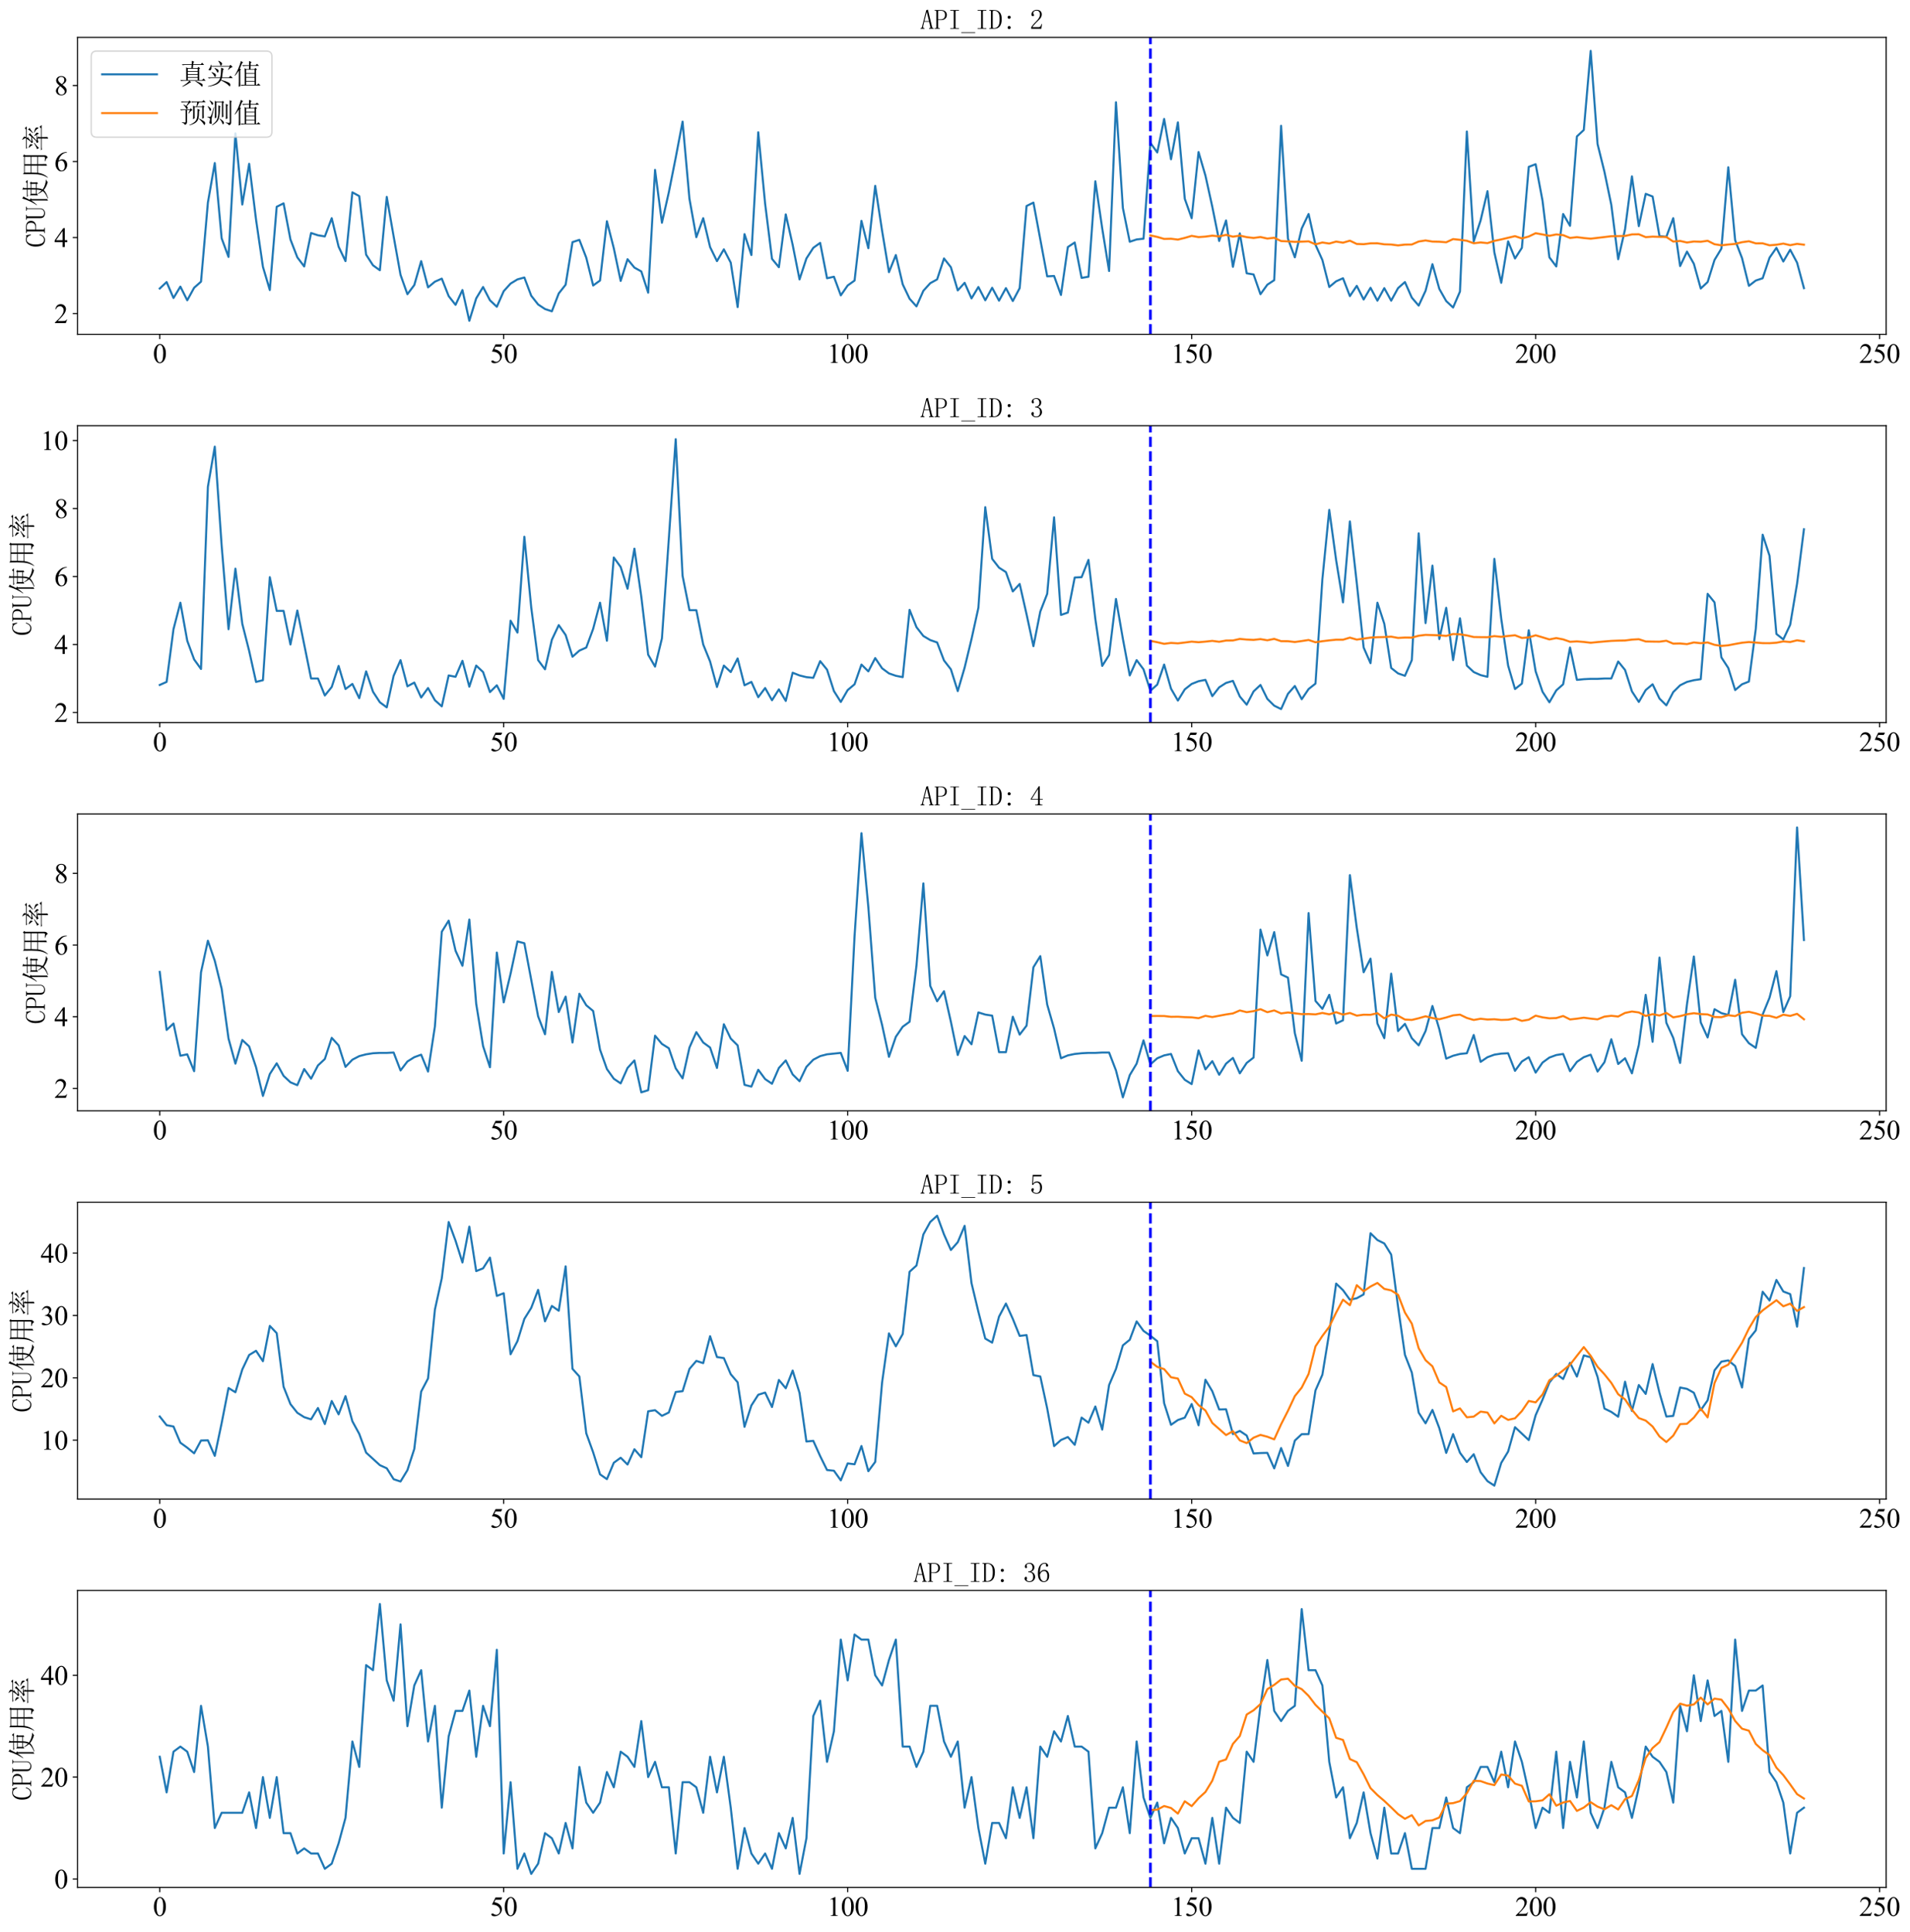 <?xml version="1.0" encoding="utf-8" standalone="no"?>
<!DOCTYPE svg PUBLIC "-//W3C//DTD SVG 1.1//EN"
  "http://www.w3.org/Graphics/SVG/1.1/DTD/svg11.dtd">
<svg xmlns:xlink="http://www.w3.org/1999/xlink" width="1395.398pt" height="1411.346pt" viewBox="0 0 1395.398 1411.346" xmlns="http://www.w3.org/2000/svg" version="1.1">
 <defs>
  <style type="text/css">*{stroke-linejoin: round; stroke-linecap: butt}</style>
 </defs>
 <g id="figure_1">
  <g id="patch_1">
   <path d="M 0 1411.346 
L 1395.398 1411.346 
L 1395.398 0 
L 0 0 
z
" style="fill: #ffffff"/>
  </g>
  <g id="axes_1">
   <g id="patch_2">
    <path d="M 56.638 244.261 
L 1377.973 244.261 
L 1377.973 27.341 
L 56.638 27.341 
z
" style="fill: #ffffff"/>
   </g>
   <g id="matplotlib.axis_1">
    <g id="xtick_1">
     <g id="line2d_1">
      <defs>
       <path id="mad0a3ab5c4" d="M 0 0 
L 0 3.5 
" style="stroke: #000000; stroke-width: 0.8"/>
      </defs>
      <g>
       <use xlink:href="#mad0a3ab5c4" x="116.698" y="244.261" style="stroke: #000000; stroke-width: 0.8"/>
      </g>
     </g>
     <g id="text_1">
      <!-- 0 -->
      <g transform="translate(111.698 265.148) scale(0.2 -0.2)">
       <defs>
        <path id="TimesNewRomanPSMT-30" d="M 231 2094 
Q 231 2819 450 3342 
Q 669 3866 1031 4122 
Q 1313 4325 1613 4325 
Q 2100 4325 2488 3828 
Q 2972 3213 2972 2159 
Q 2972 1422 2759 906 
Q 2547 391 2217 158 
Q 1888 -75 1581 -75 
Q 975 -75 572 641 
Q 231 1244 231 2094 
z
M 844 2016 
Q 844 1141 1059 588 
Q 1238 122 1591 122 
Q 1759 122 1940 273 
Q 2122 425 2216 781 
Q 2359 1319 2359 2297 
Q 2359 3022 2209 3506 
Q 2097 3866 1919 4016 
Q 1791 4119 1609 4119 
Q 1397 4119 1231 3928 
Q 1006 3669 925 3112 
Q 844 2556 844 2016 
z
" transform="scale(0.016)"/>
       </defs>
       <use xlink:href="#TimesNewRomanPSMT-30"/>
      </g>
     </g>
    </g>
    <g id="xtick_2">
     <g id="line2d_2">
      <g>
       <use xlink:href="#mad0a3ab5c4" x="367.998" y="244.261" style="stroke: #000000; stroke-width: 0.8"/>
      </g>
     </g>
     <g id="text_2">
      <!-- 50 -->
      <g transform="translate(357.998 265.148) scale(0.2 -0.2)">
       <defs>
        <path id="TimesNewRomanPSMT-35" d="M 2778 4238 
L 2534 3706 
L 1259 3706 
L 981 3138 
Q 1809 3016 2294 2522 
Q 2709 2097 2709 1522 
Q 2709 1188 2573 903 
Q 2438 619 2231 419 
Q 2025 219 1772 97 
Q 1413 -75 1034 -75 
Q 653 -75 479 54 
Q 306 184 306 341 
Q 306 428 378 495 
Q 450 563 559 563 
Q 641 563 702 538 
Q 763 513 909 409 
Q 1144 247 1384 247 
Q 1750 247 2026 523 
Q 2303 800 2303 1197 
Q 2303 1581 2056 1914 
Q 1809 2247 1375 2428 
Q 1034 2569 447 2591 
L 1259 4238 
L 2778 4238 
z
" transform="scale(0.016)"/>
       </defs>
       <use xlink:href="#TimesNewRomanPSMT-35"/>
       <use xlink:href="#TimesNewRomanPSMT-30" x="50"/>
      </g>
     </g>
    </g>
    <g id="xtick_3">
     <g id="line2d_3">
      <g>
       <use xlink:href="#mad0a3ab5c4" x="619.298" y="244.261" style="stroke: #000000; stroke-width: 0.8"/>
      </g>
     </g>
     <g id="text_3">
      <!-- 100 -->
      <g transform="translate(604.298 265.148) scale(0.2 -0.2)">
       <defs>
        <path id="TimesNewRomanPSMT-31" d="M 750 3822 
L 1781 4325 
L 1884 4325 
L 1884 747 
Q 1884 391 1914 303 
Q 1944 216 2037 169 
Q 2131 122 2419 116 
L 2419 0 
L 825 0 
L 825 116 
Q 1125 122 1212 167 
Q 1300 213 1334 289 
Q 1369 366 1369 747 
L 1369 3034 
Q 1369 3497 1338 3628 
Q 1316 3728 1258 3775 
Q 1200 3822 1119 3822 
Q 1003 3822 797 3725 
L 750 3822 
z
" transform="scale(0.016)"/>
       </defs>
       <use xlink:href="#TimesNewRomanPSMT-31"/>
       <use xlink:href="#TimesNewRomanPSMT-30" x="50"/>
       <use xlink:href="#TimesNewRomanPSMT-30" x="100"/>
      </g>
     </g>
    </g>
    <g id="xtick_4">
     <g id="line2d_4">
      <g>
       <use xlink:href="#mad0a3ab5c4" x="870.598" y="244.261" style="stroke: #000000; stroke-width: 0.8"/>
      </g>
     </g>
     <g id="text_4">
      <!-- 150 -->
      <g transform="translate(855.598 265.148) scale(0.2 -0.2)">
       <use xlink:href="#TimesNewRomanPSMT-31"/>
       <use xlink:href="#TimesNewRomanPSMT-35" x="50"/>
       <use xlink:href="#TimesNewRomanPSMT-30" x="100"/>
      </g>
     </g>
    </g>
    <g id="xtick_5">
     <g id="line2d_5">
      <g>
       <use xlink:href="#mad0a3ab5c4" x="1121.898" y="244.261" style="stroke: #000000; stroke-width: 0.8"/>
      </g>
     </g>
     <g id="text_5">
      <!-- 200 -->
      <g transform="translate(1106.898 265.148) scale(0.2 -0.2)">
       <defs>
        <path id="TimesNewRomanPSMT-32" d="M 2934 816 
L 2638 0 
L 138 0 
L 138 116 
Q 1241 1122 1691 1759 
Q 2141 2397 2141 2925 
Q 2141 3328 1894 3587 
Q 1647 3847 1303 3847 
Q 991 3847 742 3664 
Q 494 3481 375 3128 
L 259 3128 
Q 338 3706 661 4015 
Q 984 4325 1469 4325 
Q 1984 4325 2329 3994 
Q 2675 3663 2675 3213 
Q 2675 2891 2525 2569 
Q 2294 2063 1775 1497 
Q 997 647 803 472 
L 1909 472 
Q 2247 472 2383 497 
Q 2519 522 2628 598 
Q 2738 675 2819 816 
L 2934 816 
z
" transform="scale(0.016)"/>
       </defs>
       <use xlink:href="#TimesNewRomanPSMT-32"/>
       <use xlink:href="#TimesNewRomanPSMT-30" x="50"/>
       <use xlink:href="#TimesNewRomanPSMT-30" x="100"/>
      </g>
     </g>
    </g>
    <g id="xtick_6">
     <g id="line2d_6">
      <g>
       <use xlink:href="#mad0a3ab5c4" x="1373.198" y="244.261" style="stroke: #000000; stroke-width: 0.8"/>
      </g>
     </g>
     <g id="text_6">
      <!-- 250 -->
      <g transform="translate(1358.198 265.148) scale(0.2 -0.2)">
       <use xlink:href="#TimesNewRomanPSMT-32"/>
       <use xlink:href="#TimesNewRomanPSMT-35" x="50"/>
       <use xlink:href="#TimesNewRomanPSMT-30" x="100"/>
      </g>
     </g>
    </g>
   </g>
   <g id="matplotlib.axis_2">
    <g id="ytick_1">
     <g id="line2d_7">
      <defs>
       <path id="m467ab84f9e" d="M 0 0 
L -3.5 0 
" style="stroke: #000000; stroke-width: 0.8"/>
      </defs>
      <g>
       <use xlink:href="#m467ab84f9e" x="56.638" y="229.123" style="stroke: #000000; stroke-width: 0.8"/>
      </g>
     </g>
     <g id="text_7">
      <!-- 2 -->
      <g transform="translate(39.638 236.067) scale(0.2 -0.2)">
       <use xlink:href="#TimesNewRomanPSMT-32"/>
      </g>
     </g>
    </g>
    <g id="ytick_2">
     <g id="line2d_8">
      <g>
       <use xlink:href="#m467ab84f9e" x="56.638" y="173.574" style="stroke: #000000; stroke-width: 0.8"/>
      </g>
     </g>
     <g id="text_8">
      <!-- 4 -->
      <g transform="translate(39.638 180.518) scale(0.2 -0.2)">
       <defs>
        <path id="TimesNewRomanPSMT-34" d="M 2978 1563 
L 2978 1119 
L 2409 1119 
L 2409 0 
L 1894 0 
L 1894 1119 
L 100 1119 
L 100 1519 
L 2066 4325 
L 2409 4325 
L 2409 1563 
L 2978 1563 
z
M 1894 1563 
L 1894 3666 
L 406 1563 
L 1894 1563 
z
" transform="scale(0.016)"/>
       </defs>
       <use xlink:href="#TimesNewRomanPSMT-34"/>
      </g>
     </g>
    </g>
    <g id="ytick_3">
     <g id="line2d_9">
      <g>
       <use xlink:href="#m467ab84f9e" x="56.638" y="118.025" style="stroke: #000000; stroke-width: 0.8"/>
      </g>
     </g>
     <g id="text_9">
      <!-- 6 -->
      <g transform="translate(39.638 124.969) scale(0.2 -0.2)">
       <defs>
        <path id="TimesNewRomanPSMT-36" d="M 2869 4325 
L 2869 4209 
Q 2456 4169 2195 4045 
Q 1934 3922 1679 3669 
Q 1425 3416 1258 3105 
Q 1091 2794 978 2366 
Q 1428 2675 1881 2675 
Q 2316 2675 2634 2325 
Q 2953 1975 2953 1425 
Q 2953 894 2631 456 
Q 2244 -75 1606 -75 
Q 1172 -75 869 213 
Q 275 772 275 1663 
Q 275 2231 503 2743 
Q 731 3256 1154 3653 
Q 1578 4050 1965 4187 
Q 2353 4325 2688 4325 
L 2869 4325 
z
M 925 2138 
Q 869 1716 869 1456 
Q 869 1156 980 804 
Q 1091 453 1309 247 
Q 1469 100 1697 100 
Q 1969 100 2183 356 
Q 2397 613 2397 1088 
Q 2397 1622 2184 2012 
Q 1972 2403 1581 2403 
Q 1463 2403 1327 2353 
Q 1191 2303 925 2138 
z
" transform="scale(0.016)"/>
       </defs>
       <use xlink:href="#TimesNewRomanPSMT-36"/>
      </g>
     </g>
    </g>
    <g id="ytick_4">
     <g id="line2d_10">
      <g>
       <use xlink:href="#m467ab84f9e" x="56.638" y="62.476" style="stroke: #000000; stroke-width: 0.8"/>
      </g>
     </g>
     <g id="text_10">
      <!-- 8 -->
      <g transform="translate(39.638 69.419) scale(0.2 -0.2)">
       <defs>
        <path id="TimesNewRomanPSMT-38" d="M 1228 2134 
Q 725 2547 579 2797 
Q 434 3047 434 3316 
Q 434 3728 753 4026 
Q 1072 4325 1600 4325 
Q 2113 4325 2425 4047 
Q 2738 3769 2738 3413 
Q 2738 3175 2569 2928 
Q 2400 2681 1866 2347 
Q 2416 1922 2594 1678 
Q 2831 1359 2831 1006 
Q 2831 559 2490 242 
Q 2150 -75 1597 -75 
Q 994 -75 656 303 
Q 388 606 388 966 
Q 388 1247 577 1523 
Q 766 1800 1228 2134 
z
M 1719 2469 
Q 2094 2806 2194 3001 
Q 2294 3197 2294 3444 
Q 2294 3772 2109 3958 
Q 1925 4144 1606 4144 
Q 1288 4144 1088 3959 
Q 888 3775 888 3528 
Q 888 3366 970 3203 
Q 1053 3041 1206 2894 
L 1719 2469 
z
M 1375 2016 
Q 1116 1797 991 1539 
Q 866 1281 866 981 
Q 866 578 1086 336 
Q 1306 94 1647 94 
Q 1984 94 2187 284 
Q 2391 475 2391 747 
Q 2391 972 2272 1150 
Q 2050 1481 1375 2016 
z
" transform="scale(0.016)"/>
       </defs>
       <use xlink:href="#TimesNewRomanPSMT-38"/>
      </g>
     </g>
    </g>
    <g id="text_11">
     <!-- CPU使用率 -->
     <g transform="translate(33.059 180.801) rotate(-90) scale(0.2 -0.2)">
      <defs>
       <path id="SimSun-43" d="M 1725 50 
Q 1025 50 612 575 
Q 200 1100 200 2225 
Q 200 3175 637 3800 
Q 1075 4425 1825 4425 
Q 2000 4425 2175 4375 
Q 2350 4300 2475 4300 
Q 2575 4300 2637 4325 
Q 2700 4350 2750 4425 
L 2975 3325 
L 2825 3275 
Q 2675 3750 2425 4000 
Q 2175 4250 1775 4250 
Q 1250 4250 962 3675 
Q 675 3100 675 2250 
Q 675 1325 925 800 
Q 1175 275 1750 275 
Q 2150 275 2437 562 
Q 2725 850 2825 1325 
L 2975 1250 
Q 2850 725 2512 387 
Q 2175 50 1725 50 
z
" transform="scale(0.016)"/>
       <path id="SimSun-50" d="M 950 2100 
L 950 450 
Q 950 350 1012 300 
Q 1075 250 1175 250 
L 1350 250 
L 1350 100 
L 150 100 
L 150 250 
L 325 250 
Q 450 250 500 300 
Q 550 350 550 450 
L 550 4025 
Q 550 4125 500 4175 
Q 450 4225 325 4225 
L 175 4225 
L 175 4375 
L 1650 4375 
Q 2275 4375 2612 4062 
Q 2950 3750 2950 3275 
Q 2950 2700 2587 2400 
Q 2225 2100 1725 2100 
L 950 2100 
z
M 1575 2250 
Q 1950 2250 2237 2475 
Q 2525 2700 2525 3250 
Q 2525 3750 2287 3987 
Q 2050 4225 1525 4225 
L 1175 4225 
Q 1075 4225 1012 4175 
Q 950 4125 950 4025 
L 950 2250 
L 1575 2250 
z
" transform="scale(0.016)"/>
       <path id="SimSun-55" d="M 1625 250 
Q 2000 250 2262 500 
Q 2525 750 2525 1125 
L 2525 4025 
Q 2525 4125 2475 4175 
Q 2425 4225 2300 4225 
L 2150 4225 
L 2150 4375 
L 3050 4375 
L 3050 4225 
L 2900 4225 
Q 2800 4225 2737 4175 
Q 2675 4125 2675 4025 
L 2675 1125 
Q 2675 625 2337 337 
Q 2000 50 1575 50 
Q 1125 50 787 300 
Q 450 550 450 1100 
L 450 4025 
Q 450 4125 400 4175 
Q 350 4225 225 4225 
L 100 4225 
L 100 4375 
L 1200 4375 
L 1200 4225 
L 1075 4225 
Q 975 4225 912 4175 
Q 850 4125 850 4025 
L 850 1100 
Q 850 600 1062 425 
Q 1275 250 1625 250 
z
" transform="scale(0.016)"/>
       <path id="SimSun-4f7f" d="M 2875 3150 
L 2875 2100 
L 3825 2100 
Q 3850 2825 3850 3150 
L 2875 3150 
z
M 4175 3150 
Q 4175 2800 4150 2100 
L 5150 2100 
L 5150 3150 
L 4175 3150 
z
M 5475 3100 
L 5475 2425 
Q 5475 2100 5500 1800 
L 5150 1675 
L 5150 1950 
L 4150 1950 
Q 4125 1175 3875 600 
Q 4275 275 4875 75 
Q 5475 -125 6075 -150 
L 6075 -250 
Q 5700 -300 5600 -575 
Q 4525 -325 3725 350 
Q 3425 25 2925 -225 
Q 2425 -475 1875 -650 
L 1825 -550 
Q 2400 -325 2850 -25 
Q 3300 275 3500 575 
Q 3200 925 2825 1650 
L 2900 1700 
Q 3325 1100 3625 825 
Q 3800 1300 3825 1950 
L 2875 1950 
L 2875 1825 
L 2525 1675 
Q 2550 2075 2550 2562 
Q 2550 3050 2525 3500 
L 2875 3300 
L 3850 3300 
L 3850 4025 
L 2975 4025 
Q 2650 4025 2375 3950 
L 2150 4175 
L 3850 4175 
L 3850 4525 
Q 3850 4775 3825 5225 
L 4350 5000 
L 4175 4825 
L 4175 4175 
L 5300 4175 
L 5600 4475 
L 6050 4025 
L 4175 4025 
L 4175 3300 
L 5100 3300 
L 5275 3525 
L 5650 3225 
L 5475 3100 
z
M 1675 3175 
L 1675 -450 
L 1325 -625 
Q 1350 -75 1350 350 
L 1350 3200 
Q 900 2475 350 1900 
L 275 1950 
Q 700 2525 1112 3400 
Q 1525 4275 1800 5250 
L 2325 4925 
L 2125 4800 
Q 1725 3925 1500 3525 
L 1875 3325 
L 1675 3175 
z
" transform="scale(0.016)"/>
       <path id="SimSun-7528" d="M 3400 3150 
L 3400 1825 
L 5075 1825 
L 5075 3150 
L 3400 3150 
z
M 4075 100 
Q 4725 50 4900 62 
Q 5075 75 5075 400 
L 5075 1675 
L 3400 1675 
Q 3400 75 3425 -225 
L 3050 -400 
Q 3075 1025 3075 1675 
L 1425 1675 
Q 1250 350 375 -600 
L 300 -550 
Q 775 225 950 1025 
Q 1125 1825 1125 3225 
Q 1125 4625 1100 5075 
L 1475 4825 
L 5050 4825 
L 5225 5100 
L 5625 4800 
L 5425 4600 
L 5425 225 
Q 5450 -400 4875 -575 
Q 4825 -150 4075 -25 
L 4075 100 
z
M 1475 4675 
L 1475 3300 
L 3075 3300 
L 3075 4675 
L 1475 4675 
z
M 3400 4675 
L 3400 3300 
L 5075 3300 
L 5075 4675 
L 3400 4675 
z
M 1475 3150 
Q 1450 2100 1425 1825 
L 3075 1825 
L 3075 3150 
L 1475 3150 
z
" transform="scale(0.016)"/>
       <path id="SimSun-7387" d="M 875 3725 
L 925 3800 
Q 1375 3650 1550 3525 
Q 1725 3400 1725 3250 
Q 1725 3175 1662 3025 
Q 1600 2875 1550 2875 
Q 1500 2875 1425 3050 
Q 1275 3325 875 3725 
z
M 550 1850 
Q 875 1925 2000 2575 
L 2050 2500 
Q 1675 2225 1337 1937 
Q 1000 1650 875 1425 
L 550 1850 
z
M 5200 3450 
Q 4800 3150 4275 2800 
L 4225 2875 
Q 4775 3400 5050 3925 
L 5450 3525 
L 5200 3450 
z
M 4325 2500 
L 4350 2575 
Q 5225 2350 5375 2212 
Q 5525 2075 5525 1900 
Q 5525 1775 5487 1662 
Q 5450 1550 5400 1550 
Q 5325 1550 5200 1800 
Q 4975 2150 4325 2500 
z
M 3150 3900 
Q 2500 3300 2300 3150 
Q 2800 3150 3400 3175 
Q 3700 3500 3850 3825 
L 4250 3450 
Q 4050 3400 3450 2825 
Q 2850 2250 2475 1950 
Q 3150 1975 3850 2000 
Q 3750 2175 3550 2450 
L 3600 2500 
Q 4050 2250 4200 2100 
Q 4350 1950 4350 1850 
Q 4350 1775 4250 1625 
Q 4150 1475 4100 1475 
Q 4075 1475 4050 1550 
Q 4000 1700 3900 1900 
Q 3650 1875 3075 1800 
L 3500 1550 
L 3325 1425 
L 3325 975 
L 5325 975 
L 5650 1300 
L 6100 825 
L 3325 825 
Q 3325 -275 3350 -525 
L 2975 -650 
Q 3000 0 3000 825 
L 1125 825 
Q 800 825 525 750 
L 300 975 
L 3000 975 
L 3000 1775 
Q 2450 1700 2200 1525 
L 1950 1950 
Q 2275 1950 2675 2350 
Q 3075 2750 3325 3050 
Q 2400 2950 2150 2775 
L 1950 3175 
Q 2150 3150 2475 3575 
Q 2800 4000 2900 4225 
L 1450 4225 
Q 1125 4225 850 4150 
L 625 4375 
L 3100 4375 
Q 3050 4800 2675 5200 
L 2725 5250 
Q 3225 5050 3337 4912 
Q 3450 4775 3450 4700 
Q 3450 4550 3250 4375 
L 5025 4375 
L 5350 4675 
L 5775 4225 
L 3050 4225 
L 3375 3950 
L 3150 3900 
z
" transform="scale(0.016)"/>
      </defs>
      <use xlink:href="#SimSun-43"/>
      <use xlink:href="#SimSun-50" x="50"/>
      <use xlink:href="#SimSun-55" x="100"/>
      <use xlink:href="#SimSun-4f7f" x="150"/>
      <use xlink:href="#SimSun-7528" x="250"/>
      <use xlink:href="#SimSun-7387" x="350"/>
     </g>
    </g>
   </g>
   <g id="line2d_11">
    <path d="M 116.698 210.792 
L 121.724 206.07 
L 126.75 217.736 
L 131.776 209.403 
L 136.802 219.402 
L 141.828 210.237 
L 146.854 205.793 
L 151.88 148.021 
L 156.906 119.136 
L 161.932 174.13 
L 166.958 187.739 
L 171.984 97.472 
L 177.01 149.41 
L 182.036 119.691 
L 187.062 160.52 
L 192.088 194.961 
L 197.114 211.903 
L 202.14 151.077 
L 207.166 148.577 
L 212.192 174.963 
L 217.218 188.017 
L 222.244 194.683 
L 227.27 170.241 
L 232.296 171.908 
L 237.322 172.741 
L 242.348 159.409 
L 247.374 180.24 
L 252.4 190.794 
L 257.426 140.522 
L 262.452 143.3 
L 267.478 186.073 
L 272.504 193.85 
L 277.53 197.46 
L 282.556 143.855 
L 287.582 172.741 
L 292.608 200.793 
L 297.634 214.958 
L 302.66 208.292 
L 307.686 190.794 
L 312.712 209.959 
L 317.738 205.793 
L 322.764 203.571 
L 327.79 216.347 
L 332.816 222.735 
L 337.842 211.903 
L 342.868 234.401 
L 347.894 218.014 
L 352.92 209.681 
L 357.946 219.402 
L 362.972 224.124 
L 367.998 212.736 
L 373.024 207.181 
L 378.05 204.126 
L 383.076 202.738 
L 388.102 216.069 
L 393.128 222.458 
L 398.154 225.79 
L 403.18 227.457 
L 408.206 214.403 
L 413.232 208.015 
L 418.258 176.907 
L 423.284 175.241 
L 428.31 188.295 
L 433.336 208.57 
L 438.362 204.959 
L 443.388 161.631 
L 448.414 181.351 
L 453.44 205.237 
L 458.466 189.406 
L 463.492 195.516 
L 468.518 198.294 
L 473.544 213.847 
L 478.57 124.135 
L 483.596 162.742 
L 488.622 140.522 
L 493.648 115.247 
L 498.674 88.861 
L 503.7 145.244 
L 508.726 173.296 
L 513.752 159.409 
L 518.778 180.518 
L 523.804 190.794 
L 528.83 182.184 
L 533.856 191.905 
L 538.882 224.402 
L 543.908 171.074 
L 548.934 186.35 
L 553.96 96.638 
L 558.986 148.855 
L 564.012 189.128 
L 569.038 195.238 
L 574.064 156.632 
L 579.09 178.851 
L 584.116 204.126 
L 589.142 188.85 
L 594.168 181.073 
L 599.194 177.463 
L 604.22 203.293 
L 609.246 202.182 
L 614.272 215.792 
L 619.298 208.57 
L 624.324 204.959 
L 629.35 161.353 
L 634.376 181.351 
L 639.402 135.801 
L 644.428 168.575 
L 649.454 198.849 
L 654.48 186.35 
L 659.506 207.737 
L 664.532 218.291 
L 669.558 223.846 
L 674.584 212.459 
L 679.61 206.904 
L 684.636 204.126 
L 689.662 188.85 
L 694.688 195.238 
L 699.714 212.181 
L 704.74 206.626 
L 709.766 218.014 
L 714.792 209.681 
L 719.818 219.402 
L 724.844 210.237 
L 729.87 219.68 
L 734.896 210.514 
L 739.922 219.958 
L 744.948 210.514 
L 749.974 150.521 
L 755 148.021 
L 765.052 201.904 
L 770.078 201.627 
L 775.104 215.514 
L 780.13 180.518 
L 785.156 177.185 
L 790.182 203.015 
L 795.208 202.182 
L 800.234 132.468 
L 805.26 166.908 
L 810.286 198.016 
L 815.312 74.696 
L 820.338 151.91 
L 825.364 176.629 
L 830.39 174.963 
L 835.416 174.407 
L 840.442 104.415 
L 845.468 111.359 
L 850.494 86.917 
L 855.52 116.358 
L 860.546 89.417 
L 865.572 145.244 
L 870.598 159.409 
L 875.624 111.081 
L 880.65 128.301 
L 885.676 151.077 
L 890.702 176.074 
L 895.728 161.076 
L 900.754 194.961 
L 905.78 170.519 
L 910.806 199.682 
L 915.832 200.516 
L 920.858 214.958 
L 925.884 208.015 
L 930.91 204.682 
L 935.936 91.917 
L 940.962 174.407 
L 945.988 188.017 
L 951.014 166.908 
L 956.04 156.354 
L 961.066 178.851 
L 966.092 189.961 
L 971.118 209.681 
L 976.144 205.515 
L 981.17 203.293 
L 986.196 216.347 
L 991.222 208.848 
L 996.248 218.847 
L 1001.274 210.237 
L 1006.3 219.68 
L 1011.326 210.514 
L 1016.352 219.68 
L 1021.378 210.514 
L 1026.404 206.07 
L 1031.43 217.458 
L 1036.456 223.291 
L 1041.482 212.459 
L 1046.508 193.016 
L 1051.534 211.07 
L 1056.56 219.958 
L 1061.586 224.679 
L 1066.612 213.014 
L 1071.638 96.083 
L 1076.664 176.352 
L 1081.69 161.076 
L 1086.716 139.689 
L 1091.742 184.406 
L 1096.768 206.626 
L 1101.794 176.352 
L 1106.82 188.85 
L 1111.846 181.073 
L 1116.872 121.913 
L 1121.898 119.969 
L 1126.924 146.633 
L 1131.95 188.017 
L 1136.976 194.683 
L 1142.002 156.354 
L 1147.028 164.964 
L 1152.054 99.694 
L 1157.08 94.972 
L 1162.106 37.201 
L 1167.132 105.249 
L 1172.158 125.524 
L 1177.184 149.688 
L 1182.21 189.406 
L 1187.236 167.464 
L 1192.262 128.857 
L 1197.288 165.242 
L 1202.314 141.633 
L 1207.34 143.578 
L 1212.366 172.463 
L 1217.392 173.019 
L 1222.418 159.409 
L 1227.444 194.405 
L 1232.47 183.851 
L 1237.496 192.739 
L 1242.522 210.792 
L 1247.548 206.07 
L 1252.574 189.961 
L 1257.6 181.629 
L 1262.626 122.191 
L 1267.652 175.518 
L 1272.678 188.572 
L 1277.704 208.848 
L 1282.73 204.959 
L 1287.756 203.293 
L 1292.782 188.295 
L 1297.808 181.073 
L 1302.834 191.072 
L 1307.86 182.462 
L 1312.886 191.905 
L 1317.912 210.514 
L 1317.912 210.514 
" clip-path="url(#pf277bb1cdb)" style="fill: none; stroke: #1f77b4; stroke-width: 1.5; stroke-linecap: square"/>
   </g>
   <g id="line2d_12">
    <path d="M 840.442 171.985 
L 845.468 173.096 
L 850.494 174.572 
L 855.52 174.439 
L 860.546 175.061 
L 865.572 173.825 
L 870.598 172.334 
L 875.624 173.235 
L 880.65 172.876 
L 885.676 172.183 
L 890.702 172.719 
L 895.728 171.608 
L 900.754 172.922 
L 905.78 172.155 
L 910.806 173.265 
L 915.832 173.872 
L 920.858 173.174 
L 925.884 174.307 
L 930.91 173.73 
L 935.936 176.135 
L 940.962 176.367 
L 945.988 176.705 
L 951.014 176.562 
L 956.04 176.336 
L 961.066 178.529 
L 966.092 177.179 
L 971.118 177.956 
L 976.144 176.508 
L 981.17 177.334 
L 986.196 175.855 
L 991.222 178.252 
L 996.248 178.423 
L 1001.274 177.808 
L 1006.3 177.77 
L 1011.326 178.524 
L 1016.352 178.664 
L 1021.378 179.312 
L 1026.404 178.721 
L 1031.43 178.659 
L 1036.456 176.463 
L 1041.482 175.682 
L 1046.508 176.512 
L 1051.534 176.624 
L 1056.56 177.02 
L 1061.586 174.702 
L 1066.612 175.239 
L 1071.638 175.926 
L 1076.664 177.749 
L 1081.69 177.144 
L 1086.716 177.647 
L 1091.742 175.987 
L 1096.768 174.937 
L 1101.794 173.725 
L 1106.82 172.54 
L 1111.846 174.212 
L 1116.872 172.793 
L 1121.898 170.395 
L 1126.924 171.311 
L 1131.95 172.298 
L 1136.976 171.284 
L 1142.002 171.801 
L 1147.028 173.848 
L 1152.054 173.274 
L 1157.08 173.916 
L 1162.106 174.397 
L 1167.132 173.798 
L 1172.158 173.205 
L 1177.184 172.593 
L 1182.21 172.522 
L 1187.236 172.383 
L 1192.262 171.268 
L 1197.288 171.172 
L 1202.314 173.27 
L 1207.34 172.896 
L 1212.366 173.074 
L 1217.392 173.141 
L 1222.418 176.492 
L 1227.444 176.054 
L 1232.47 177.203 
L 1237.496 176.455 
L 1242.522 176.651 
L 1247.548 175.923 
L 1252.574 178.437 
L 1257.6 179.244 
L 1262.626 178.662 
L 1267.652 178.216 
L 1272.678 176.973 
L 1277.704 176.267 
L 1282.73 177.829 
L 1287.756 177.792 
L 1292.782 179.239 
L 1297.808 178.822 
L 1302.834 177.982 
L 1307.86 179.145 
L 1312.886 178.173 
L 1317.912 178.796 
" clip-path="url(#pf277bb1cdb)" style="fill: none; stroke: #ff7f0e; stroke-width: 1.5; stroke-linecap: square"/>
   </g>
   <g id="line2d_13">
    <path d="M 840.442 244.261 
L 840.442 27.341 
" clip-path="url(#pf277bb1cdb)" style="fill: none; stroke-dasharray: 7.4,3.2; stroke-dashoffset: 0; stroke: #0000ff; stroke-width: 2"/>
   </g>
   <g id="patch_3">
    <path d="M 56.638 244.261 
L 56.638 27.341 
" style="fill: none; stroke: #000000; stroke-width: 0.8; stroke-linejoin: miter; stroke-linecap: square"/>
   </g>
   <g id="patch_4">
    <path d="M 1377.973 244.261 
L 1377.973 27.341 
" style="fill: none; stroke: #000000; stroke-width: 0.8; stroke-linejoin: miter; stroke-linecap: square"/>
   </g>
   <g id="patch_5">
    <path d="M 56.638 244.261 
L 1377.973 244.261 
" style="fill: none; stroke: #000000; stroke-width: 0.8; stroke-linejoin: miter; stroke-linecap: square"/>
   </g>
   <g id="patch_6">
    <path d="M 56.638 27.341 
L 1377.973 27.341 
" style="fill: none; stroke: #000000; stroke-width: 0.8; stroke-linejoin: miter; stroke-linecap: square"/>
   </g>
   <g id="text_12">
    <!-- API_ID: 2 -->
    <g transform="translate(672.305 21.341) scale(0.2 -0.2)">
     <defs>
      <path id="SimSun-41" d="M 2025 1700 
L 900 1700 
L 675 750 
Q 650 625 650 550 
Q 650 450 687 350 
Q 725 250 900 250 
L 975 250 
L 975 100 
L 50 100 
L 50 250 
L 125 250 
Q 225 250 300 312 
Q 375 375 400 525 
L 1375 4350 
L 1750 4475 
L 2700 525 
Q 2750 375 2825 312 
Q 2900 250 3000 250 
L 3075 250 
L 3075 100 
L 2000 100 
L 2000 250 
L 2100 250 
Q 2250 250 2275 312 
Q 2300 375 2300 425 
Q 2300 525 2275 600 
L 2025 1700 
z
M 325 250 
L 325 250 
z
M 575 250 
L 575 250 
z
M 2350 250 
L 2350 250 
z
M 2775 250 
L 2775 250 
z
M 1500 3925 
L 1475 3925 
L 950 1850 
L 2000 1850 
L 1500 3925 
z
" transform="scale(0.016)"/>
      <path id="SimSun-49" d="M 600 4225 
L 600 4375 
L 2600 4375 
L 2600 4225 
L 2025 4225 
Q 1925 4225 1862 4175 
Q 1800 4125 1800 4025 
L 1800 450 
Q 1800 350 1862 300 
Q 1925 250 2025 250 
L 2600 250 
L 2600 100 
L 600 100 
L 600 250 
L 1175 250 
Q 1300 250 1350 300 
Q 1400 350 1400 450 
L 1400 4025 
Q 1400 4125 1350 4175 
Q 1300 4225 1175 4225 
L 600 4225 
z
" transform="scale(0.016)"/>
      <path id="SimSun-5f" d="M 0 -875 
L 0 -725 
L 3175 -725 
L 3175 -875 
L 0 -875 
z
" transform="scale(0.016)"/>
      <path id="SimSun-44" d="M 2500 2275 
Q 2500 3350 2175 3787 
Q 1850 4225 1275 4225 
Q 1100 4225 1012 4175 
Q 925 4125 925 4025 
L 925 450 
Q 925 350 1000 300 
Q 1075 250 1200 250 
Q 1750 250 2125 662 
Q 2500 1075 2500 2275 
z
M 525 4025 
Q 525 4125 475 4175 
Q 425 4225 300 4225 
L 150 4225 
L 150 4375 
L 1275 4375 
Q 2050 4375 2512 3875 
Q 2975 3375 2975 2325 
Q 2975 1175 2525 637 
Q 2075 100 1200 100 
L 125 100 
L 125 250 
L 300 250 
Q 425 250 475 300 
Q 525 350 525 450 
L 525 4025 
z
" transform="scale(0.016)"/>
      <path id="SimSun-3a" d="M 1900 2725 
Q 1900 2575 1800 2475 
Q 1700 2375 1550 2375 
Q 1400 2375 1300 2475 
Q 1200 2575 1200 2725 
Q 1200 2875 1300 2975 
Q 1400 3075 1550 3075 
Q 1700 3075 1800 2975 
Q 1900 2875 1900 2725 
z
M 1900 375 
Q 1900 225 1800 125 
Q 1700 25 1550 25 
Q 1400 25 1300 125 
Q 1200 225 1200 375 
Q 1200 525 1300 625 
Q 1400 725 1550 725 
Q 1700 725 1800 625 
Q 1900 525 1900 375 
z
" transform="scale(0.016)"/>
      <path id="SimSun-20" d="M 0 0 
Q 0 0 0 0 
z
" transform="scale(0.016)"/>
      <path id="SimSun-32" d="M 2325 3325 
Q 2325 3775 2125 4012 
Q 1925 4250 1525 4250 
Q 1225 4250 1012 4087 
Q 800 3925 800 3675 
Q 800 3525 900 3425 
Q 975 3325 975 3225 
Q 975 3100 912 3037 
Q 850 2975 725 2975 
Q 575 2975 487 3062 
Q 400 3150 400 3350 
Q 400 3875 775 4150 
Q 1150 4425 1575 4425 
Q 2175 4425 2462 4125 
Q 2750 3825 2750 3375 
Q 2750 3075 2612 2775 
Q 2475 2475 2175 2200 
Q 1450 1500 1062 1062 
Q 675 625 600 475 
L 2075 475 
Q 2300 475 2450 650 
Q 2600 825 2650 1175 
L 2800 1175 
L 2650 100 
L 325 100 
L 325 425 
Q 450 650 737 1000 
Q 1025 1350 1500 1825 
Q 1925 2250 2125 2625 
Q 2325 3000 2325 3325 
z
" transform="scale(0.016)"/>
     </defs>
     <use xlink:href="#SimSun-41"/>
     <use xlink:href="#SimSun-50" x="50"/>
     <use xlink:href="#SimSun-49" x="100"/>
     <use xlink:href="#SimSun-5f" x="150"/>
     <use xlink:href="#SimSun-49" x="200"/>
     <use xlink:href="#SimSun-44" x="250"/>
     <use xlink:href="#SimSun-3a" x="300"/>
     <use xlink:href="#SimSun-20" x="350"/>
     <use xlink:href="#SimSun-32" x="400"/>
    </g>
   </g>
   <g id="legend_1">
    <g id="patch_7">
     <path d="M 70.638 100.216 
L 194.637 100.216 
Q 198.637 100.216 198.637 96.216 
L 198.637 41.341 
Q 198.637 37.341 194.637 37.341 
L 70.638 37.341 
Q 66.638 37.341 66.638 41.341 
L 66.638 96.216 
Q 66.638 100.216 70.638 100.216 
z
" style="fill: #ffffff; opacity: 0.8; stroke: #cccccc; stroke-linejoin: miter"/>
    </g>
    <g id="line2d_14">
     <path d="M 74.638 54.278 
L 94.638 54.278 
L 114.638 54.278 
" style="fill: none; stroke: #1f77b4; stroke-width: 1.5; stroke-linecap: square"/>
    </g>
    <g id="text_13">
     <!-- 真实值 -->
     <g transform="translate(130.637 61.278) scale(0.2 -0.2)">
      <defs>
       <path id="SimSun-771f" d="M 2050 3450 
L 2050 2900 
L 4300 2900 
L 4300 3450 
L 2050 3450 
z
M 2050 2750 
L 2050 2225 
L 4300 2225 
L 4300 2750 
L 2050 2750 
z
M 2050 2075 
L 2050 1550 
L 4300 1550 
L 4300 2075 
L 2050 2075 
z
M 2050 1400 
L 2050 875 
L 4300 875 
L 4300 1400 
L 2050 1400 
z
M 2875 3600 
L 2925 4325 
L 1525 4325 
Q 1200 4325 925 4250 
L 700 4475 
L 2950 4475 
Q 2975 4825 2975 5275 
L 3550 5025 
L 3375 4925 
L 3300 4475 
L 5000 4475 
L 5325 4825 
L 5775 4325 
L 3275 4325 
L 3200 3600 
L 4275 3600 
L 4450 3875 
L 4850 3575 
L 4650 3375 
L 4650 875 
L 5300 875 
L 5675 1225 
L 6125 725 
L 1150 725 
Q 825 725 550 650 
L 325 875 
L 1700 875 
Q 1700 3200 1675 3775 
L 2050 3600 
L 2875 3600 
z
M 2425 725 
L 2825 350 
L 2575 300 
Q 1500 -425 800 -650 
L 775 -575 
Q 1950 125 2425 725 
z
M 3800 700 
Q 4575 375 4962 200 
Q 5350 25 5400 -112 
Q 5450 -250 5450 -325 
Q 5450 -400 5400 -525 
Q 5350 -650 5325 -650 
Q 5250 -650 5100 -450 
Q 4875 -150 3750 625 
L 3800 700 
z
" transform="scale(0.016)"/>
       <path id="SimSun-5b9e" d="M 1950 3625 
Q 2575 3400 2700 3250 
Q 2825 3100 2825 2975 
Q 2825 2850 2750 2700 
Q 2675 2550 2625 2550 
Q 2550 2550 2450 2800 
Q 2275 3175 1900 3550 
L 1950 3625 
z
M 3575 1325 
Q 3500 1100 3425 925 
Q 4650 550 5087 325 
Q 5525 100 5512 -225 
Q 5500 -550 5400 -550 
Q 5300 -550 5075 -300 
Q 4625 175 3375 800 
Q 3025 175 2300 -150 
Q 1575 -475 425 -625 
L 425 -525 
Q 1475 -325 2200 100 
Q 2925 525 3200 1325 
L 1225 1325 
Q 900 1325 625 1250 
L 400 1475 
L 3225 1475 
Q 3325 1950 3375 2575 
Q 3425 3200 3425 3700 
L 4050 3400 
L 3850 3225 
Q 3750 2300 3625 1475 
L 5175 1475 
L 5550 1850 
L 6075 1325 
L 3575 1325 
z
M 1275 2700 
Q 1975 2425 2100 2262 
Q 2225 2100 2225 1975 
Q 2225 1850 2150 1700 
Q 2075 1550 2025 1550 
Q 1950 1550 1850 1800 
Q 1675 2175 1225 2625 
L 1275 2700 
z
M 2750 5225 
L 2825 5275 
Q 3225 5100 3425 4925 
Q 3625 4750 3625 4600 
Q 3625 4450 3512 4300 
Q 3400 4150 3325 4150 
Q 3250 4150 3200 4400 
Q 3100 4775 2750 5225 
z
M 4975 3225 
L 5350 3925 
L 1175 3925 
Q 1225 3525 1125 3300 
Q 1025 3075 787 3100 
Q 550 3125 550 3200 
Q 550 3300 700 3475 
Q 975 3825 1050 4375 
L 1150 4375 
L 1175 4075 
L 5300 4075 
L 5575 4350 
L 6050 3800 
Q 5625 3825 5050 3175 
L 4975 3225 
z
" transform="scale(0.016)"/>
       <path id="SimSun-503c" d="M 1525 650 
Q 1525 -225 1550 -525 
L 1175 -650 
Q 1200 250 1200 550 
L 1200 3025 
Q 750 2300 325 1850 
L 250 1900 
Q 725 2625 1100 3525 
Q 1475 4425 1675 5200 
L 2200 4875 
L 1950 4725 
Q 1550 3800 1425 3475 
L 1725 3300 
L 1525 3150 
L 1525 650 
z
M 2875 3225 
L 2875 2475 
L 4800 2475 
L 4800 3225 
L 2875 3225 
z
M 2875 2325 
L 2875 1575 
L 4800 1575 
L 4800 2325 
L 2875 2325 
z
M 2875 1425 
L 2875 675 
L 4800 675 
L 4800 1425 
L 2875 1425 
z
M 2875 525 
L 2875 -225 
L 4800 -225 
L 4800 525 
L 2875 525 
z
M 3550 4250 
Q 3575 4825 3550 5225 
L 4125 4950 
L 3925 4800 
L 3900 4250 
L 5025 4250 
L 5350 4575 
L 5825 4100 
L 3900 4100 
L 3875 3375 
L 4750 3375 
L 4975 3625 
L 5350 3300 
L 5125 3150 
L 5125 -225 
L 5350 -225 
L 5675 100 
L 6150 -375 
L 2450 -375 
Q 2125 -375 1850 -450 
L 1625 -225 
L 2550 -225 
L 2550 2550 
Q 2550 2850 2525 3575 
L 2875 3375 
L 3525 3375 
L 3550 4100 
L 2800 4100 
Q 2475 4100 2200 4025 
L 1975 4250 
L 3550 4250 
z
" transform="scale(0.016)"/>
      </defs>
      <use xlink:href="#SimSun-771f"/>
      <use xlink:href="#SimSun-5b9e" x="100"/>
      <use xlink:href="#SimSun-503c" x="200"/>
     </g>
    </g>
    <g id="line2d_15">
     <path d="M 74.638 82.638 
L 94.638 82.638 
L 114.638 82.638 
" style="fill: none; stroke: #ff7f0e; stroke-width: 1.5; stroke-linecap: square"/>
    </g>
    <g id="text_14">
     <!-- 预测值 -->
     <g transform="translate(130.637 89.638) scale(0.2 -0.2)">
      <defs>
       <path id="SimSun-9884" d="M 475 4825 
L 2225 4825 
L 2425 5075 
L 2825 4675 
Q 2600 4625 2387 4412 
Q 2175 4200 1800 3750 
Q 2050 3575 2037 3400 
Q 2025 3225 1937 3150 
Q 1850 3075 1825 3075 
Q 1725 3075 1650 3300 
Q 1525 3600 1050 4100 
L 1100 4150 
Q 1475 3975 1700 3825 
L 2225 4675 
L 1300 4675 
Q 975 4675 700 4600 
L 475 4825 
z
M 725 100 
Q 1175 50 1362 37 
Q 1550 25 1550 275 
L 1550 2875 
L 1125 2875 
Q 800 2875 525 2800 
L 300 3025 
L 2525 3025 
L 2725 3275 
L 3150 2875 
Q 2800 2825 2275 2075 
L 2200 2125 
L 2550 2875 
L 1875 2875 
L 1875 150 
Q 1875 -400 1350 -500 
Q 1325 -175 725 0 
L 725 100 
z
M 3250 775 
Q 3275 1425 3275 2287 
Q 3275 3150 3250 3900 
L 3600 3700 
L 4050 3700 
Q 4175 4400 4200 4675 
L 3650 4675 
Q 3325 4675 3050 4600 
L 2825 4825 
L 5325 4825 
L 5675 5150 
L 6125 4675 
L 4675 4675 
Q 4500 4425 4175 3700 
L 5300 3700 
L 5475 3975 
L 5875 3675 
L 5675 3475 
L 5675 1950 
Q 5675 1525 5700 1075 
L 5350 875 
L 5350 3550 
L 3600 3550 
L 3600 1000 
L 3250 775 
z
M 4850 2875 
L 4625 2675 
Q 4625 1475 4475 937 
Q 4325 400 3900 50 
Q 3475 -300 2425 -625 
L 2400 -550 
Q 3500 -50 3837 400 
Q 4175 850 4237 1587 
Q 4300 2325 4275 3175 
L 4850 2875 
z
M 4650 950 
Q 5725 375 5875 212 
Q 6025 50 6025 -125 
Q 6025 -225 5962 -387 
Q 5900 -550 5850 -550 
Q 5800 -550 5750 -450 
Q 5625 -250 5437 0 
Q 5250 250 4600 875 
L 4650 950 
z
" transform="scale(0.016)"/>
       <path id="SimSun-6d4b" d="M 1975 1000 
Q 2000 1475 2000 2925 
Q 2000 4375 1975 5000 
L 2350 4775 
L 3575 4775 
L 3775 4975 
L 4100 4650 
L 3900 4500 
L 3900 2350 
Q 3900 1850 3925 1350 
L 3600 1200 
L 3600 4625 
L 2325 4625 
L 2325 1150 
L 1975 1000 
z
M 2775 3975 
L 3300 3700 
L 3125 3525 
Q 3150 1825 2875 937 
Q 2600 50 1375 -600 
L 1325 -500 
Q 2200 100 2475 725 
Q 2750 1350 2775 2187 
Q 2800 3025 2775 3975 
z
M 3100 950 
Q 3825 450 3937 262 
Q 4050 75 4050 -25 
Q 4050 -150 3975 -262 
Q 3900 -375 3850 -375 
Q 3750 -375 3650 -75 
Q 3500 375 3050 875 
L 3100 950 
z
M 4475 825 
Q 4500 1200 4500 1700 
L 4500 3400 
Q 4500 3950 4475 4300 
L 5025 4025 
L 4825 3825 
L 4825 1700 
Q 4825 1325 4850 950 
L 4475 825 
z
M 5375 150 
L 5375 4050 
Q 5375 4750 5350 5125 
L 5875 4875 
L 5700 4700 
L 5700 75 
Q 5700 -200 5600 -350 
Q 5500 -500 5200 -600 
Q 5025 -225 4450 -50 
L 4450 50 
Q 5125 -50 5250 -37 
Q 5375 -25 5375 150 
z
M 1850 3500 
Q 1375 1525 1300 1225 
Q 1200 900 1212 450 
Q 1225 0 1250 -175 
Q 1250 -275 1125 -275 
Q 1025 -275 875 -225 
Q 725 -175 725 0 
Q 725 125 800 375 
Q 875 625 875 775 
Q 875 950 762 1050 
Q 650 1150 275 1250 
L 275 1350 
Q 725 1300 837 1312 
Q 950 1325 1087 1537 
Q 1225 1750 1750 3525 
L 1850 3500 
z
M 375 3775 
Q 1075 3350 1112 3100 
Q 1150 2850 1050 2775 
Q 950 2700 900 2700 
Q 800 2700 725 2975 
Q 600 3350 325 3700 
L 375 3775 
z
M 800 5100 
Q 1475 4725 1550 4512 
Q 1625 4300 1525 4187 
Q 1425 4075 1350 4075 
Q 1275 4075 1200 4300 
Q 1075 4650 750 5025 
L 800 5100 
z
" transform="scale(0.016)"/>
      </defs>
      <use xlink:href="#SimSun-9884"/>
      <use xlink:href="#SimSun-6d4b" x="100"/>
      <use xlink:href="#SimSun-503c" x="200"/>
     </g>
    </g>
   </g>
  </g>
  <g id="axes_2">
   <g id="patch_8">
    <path d="M 56.638 527.941 
L 1377.973 527.941 
L 1377.973 311.021 
L 56.638 311.021 
z
" style="fill: #ffffff"/>
   </g>
   <g id="matplotlib.axis_3">
    <g id="xtick_7">
     <g id="line2d_16">
      <g>
       <use xlink:href="#mad0a3ab5c4" x="116.698" y="527.941" style="stroke: #000000; stroke-width: 0.8"/>
      </g>
     </g>
     <g id="text_15">
      <!-- 0 -->
      <g transform="translate(111.698 548.828) scale(0.2 -0.2)">
       <use xlink:href="#TimesNewRomanPSMT-30"/>
      </g>
     </g>
    </g>
    <g id="xtick_8">
     <g id="line2d_17">
      <g>
       <use xlink:href="#mad0a3ab5c4" x="367.998" y="527.941" style="stroke: #000000; stroke-width: 0.8"/>
      </g>
     </g>
     <g id="text_16">
      <!-- 50 -->
      <g transform="translate(357.998 548.828) scale(0.2 -0.2)">
       <use xlink:href="#TimesNewRomanPSMT-35"/>
       <use xlink:href="#TimesNewRomanPSMT-30" x="50"/>
      </g>
     </g>
    </g>
    <g id="xtick_9">
     <g id="line2d_18">
      <g>
       <use xlink:href="#mad0a3ab5c4" x="619.298" y="527.941" style="stroke: #000000; stroke-width: 0.8"/>
      </g>
     </g>
     <g id="text_17">
      <!-- 100 -->
      <g transform="translate(604.298 548.828) scale(0.2 -0.2)">
       <use xlink:href="#TimesNewRomanPSMT-31"/>
       <use xlink:href="#TimesNewRomanPSMT-30" x="50"/>
       <use xlink:href="#TimesNewRomanPSMT-30" x="100"/>
      </g>
     </g>
    </g>
    <g id="xtick_10">
     <g id="line2d_19">
      <g>
       <use xlink:href="#mad0a3ab5c4" x="870.598" y="527.941" style="stroke: #000000; stroke-width: 0.8"/>
      </g>
     </g>
     <g id="text_18">
      <!-- 150 -->
      <g transform="translate(855.598 548.828) scale(0.2 -0.2)">
       <use xlink:href="#TimesNewRomanPSMT-31"/>
       <use xlink:href="#TimesNewRomanPSMT-35" x="50"/>
       <use xlink:href="#TimesNewRomanPSMT-30" x="100"/>
      </g>
     </g>
    </g>
    <g id="xtick_11">
     <g id="line2d_20">
      <g>
       <use xlink:href="#mad0a3ab5c4" x="1121.898" y="527.941" style="stroke: #000000; stroke-width: 0.8"/>
      </g>
     </g>
     <g id="text_19">
      <!-- 200 -->
      <g transform="translate(1106.898 548.828) scale(0.2 -0.2)">
       <use xlink:href="#TimesNewRomanPSMT-32"/>
       <use xlink:href="#TimesNewRomanPSMT-30" x="50"/>
       <use xlink:href="#TimesNewRomanPSMT-30" x="100"/>
      </g>
     </g>
    </g>
    <g id="xtick_12">
     <g id="line2d_21">
      <g>
       <use xlink:href="#mad0a3ab5c4" x="1373.198" y="527.941" style="stroke: #000000; stroke-width: 0.8"/>
      </g>
     </g>
     <g id="text_20">
      <!-- 250 -->
      <g transform="translate(1358.198 548.828) scale(0.2 -0.2)">
       <use xlink:href="#TimesNewRomanPSMT-32"/>
       <use xlink:href="#TimesNewRomanPSMT-35" x="50"/>
       <use xlink:href="#TimesNewRomanPSMT-30" x="100"/>
      </g>
     </g>
    </g>
   </g>
   <g id="matplotlib.axis_4">
    <g id="ytick_5">
     <g id="line2d_22">
      <g>
       <use xlink:href="#m467ab84f9e" x="56.638" y="520.564" style="stroke: #000000; stroke-width: 0.8"/>
      </g>
     </g>
     <g id="text_21">
      <!-- 2 -->
      <g transform="translate(39.638 527.508) scale(0.2 -0.2)">
       <use xlink:href="#TimesNewRomanPSMT-32"/>
      </g>
     </g>
    </g>
    <g id="ytick_6">
     <g id="line2d_23">
      <g>
       <use xlink:href="#m467ab84f9e" x="56.638" y="470.892" style="stroke: #000000; stroke-width: 0.8"/>
      </g>
     </g>
     <g id="text_22">
      <!-- 4 -->
      <g transform="translate(39.638 477.835) scale(0.2 -0.2)">
       <use xlink:href="#TimesNewRomanPSMT-34"/>
      </g>
     </g>
    </g>
    <g id="ytick_7">
     <g id="line2d_24">
      <g>
       <use xlink:href="#m467ab84f9e" x="56.638" y="421.219" style="stroke: #000000; stroke-width: 0.8"/>
      </g>
     </g>
     <g id="text_23">
      <!-- 6 -->
      <g transform="translate(39.638 428.163) scale(0.2 -0.2)">
       <use xlink:href="#TimesNewRomanPSMT-36"/>
      </g>
     </g>
    </g>
    <g id="ytick_8">
     <g id="line2d_25">
      <g>
       <use xlink:href="#m467ab84f9e" x="56.638" y="371.547" style="stroke: #000000; stroke-width: 0.8"/>
      </g>
     </g>
     <g id="text_24">
      <!-- 8 -->
      <g transform="translate(39.638 378.49) scale(0.2 -0.2)">
       <use xlink:href="#TimesNewRomanPSMT-38"/>
      </g>
     </g>
    </g>
    <g id="ytick_9">
     <g id="line2d_26">
      <g>
       <use xlink:href="#m467ab84f9e" x="56.638" y="321.874" style="stroke: #000000; stroke-width: 0.8"/>
      </g>
     </g>
     <g id="text_25">
      <!-- 10 -->
      <g transform="translate(29.637 328.818) scale(0.2 -0.2)">
       <use xlink:href="#TimesNewRomanPSMT-31"/>
       <use xlink:href="#TimesNewRomanPSMT-30" x="50"/>
      </g>
     </g>
    </g>
    <g id="text_26">
     <!-- CPU使用率 -->
     <g transform="translate(23.059 464.481) rotate(-90) scale(0.2 -0.2)">
      <use xlink:href="#SimSun-43"/>
      <use xlink:href="#SimSun-50" x="50"/>
      <use xlink:href="#SimSun-55" x="100"/>
      <use xlink:href="#SimSun-4f7f" x="150"/>
      <use xlink:href="#SimSun-7528" x="250"/>
      <use xlink:href="#SimSun-7387" x="350"/>
     </g>
    </g>
   </g>
   <g id="line2d_27">
    <path d="M 116.698 500.447 
L 121.724 498.212 
L 126.75 459.715 
L 131.776 440.343 
L 136.802 468.16 
L 141.828 481.82 
L 146.854 488.774 
L 151.88 355.651 
L 156.906 326.345 
L 161.932 398.618 
L 166.958 459.715 
L 171.984 415.507 
L 177.01 455.742 
L 182.036 475.611 
L 187.062 498.212 
L 192.088 496.97 
L 197.114 421.716 
L 202.14 446.304 
L 207.166 446.304 
L 212.192 470.892 
L 217.218 446.055 
L 227.27 495.728 
L 232.296 495.728 
L 237.322 508.146 
L 242.348 501.937 
L 247.374 486.539 
L 252.4 503.427 
L 257.426 499.702 
L 262.452 510.133 
L 267.478 490.512 
L 272.504 505.414 
L 277.53 513.113 
L 282.556 516.839 
L 287.582 493.741 
L 292.608 482.316 
L 297.634 501.44 
L 302.66 498.708 
L 307.686 509.636 
L 312.712 502.682 
L 317.738 511.623 
L 322.764 516.094 
L 327.79 493.493 
L 332.816 494.486 
L 337.842 482.813 
L 342.868 501.689 
L 347.894 486.29 
L 352.92 491.009 
L 357.946 505.662 
L 362.972 500.695 
L 367.998 510.63 
L 373.024 453.506 
L 378.05 462.199 
L 383.076 392.161 
L 388.102 443.82 
L 393.128 482.316 
L 398.154 489.022 
L 403.18 467.415 
L 408.206 456.735 
L 413.232 463.938 
L 418.258 479.833 
L 423.284 475.362 
L 428.31 473.127 
L 433.336 459.467 
L 438.362 440.343 
L 443.388 468.16 
L 448.414 407.311 
L 453.44 414.265 
L 458.466 430.16 
L 463.492 400.853 
L 468.518 435.873 
L 473.544 478.343 
L 478.57 487.035 
L 483.596 466.421 
L 493.648 320.881 
L 498.674 420.722 
L 503.7 445.807 
L 508.726 445.807 
L 513.752 470.892 
L 518.778 483.31 
L 523.804 501.937 
L 528.83 486.29 
L 533.856 491.009 
L 538.882 481.075 
L 543.908 500.695 
L 548.934 498.212 
L 553.96 509.388 
L 558.986 502.682 
L 564.012 511.623 
L 569.038 503.676 
L 574.064 512.12 
L 579.09 491.506 
L 584.116 493.493 
L 589.142 494.735 
L 594.168 495.231 
L 599.194 483.061 
L 604.22 489.271 
L 609.246 504.917 
L 614.272 512.865 
L 619.298 504.172 
L 624.324 499.95 
L 629.35 485.545 
L 634.376 490.512 
L 639.402 480.826 
L 644.428 488.277 
L 649.454 492.003 
L 654.48 493.741 
L 659.506 494.735 
L 664.532 445.559 
L 669.558 458.225 
L 674.584 464.683 
L 679.61 467.663 
L 684.636 469.402 
L 689.662 482.565 
L 694.688 489.022 
L 699.714 504.917 
L 704.74 487.78 
L 709.766 466.918 
L 714.792 444.069 
L 719.818 370.553 
L 724.844 408.304 
L 729.87 414.762 
L 734.896 417.99 
L 739.922 432.147 
L 744.948 426.683 
L 749.974 448.787 
L 755 472.134 
L 760.026 446.801 
L 765.052 433.886 
L 770.078 378.004 
L 775.104 449.284 
L 780.13 447.546 
L 785.156 421.964 
L 790.182 421.716 
L 795.208 409.049 
L 800.234 452.265 
L 805.26 486.539 
L 810.286 478.591 
L 815.312 437.611 
L 820.338 466.67 
L 825.364 493.493 
L 830.39 482.316 
L 835.416 489.022 
L 840.442 504.669 
L 845.468 500.199 
L 850.494 485.545 
L 855.52 503.179 
L 860.546 511.872 
L 865.572 503.676 
L 870.598 499.702 
L 875.624 497.715 
L 880.65 496.721 
L 885.676 508.643 
L 890.702 502.185 
L 895.728 498.957 
L 900.754 497.467 
L 905.78 508.891 
L 910.806 514.852 
L 915.832 505.166 
L 920.858 500.447 
L 925.884 510.63 
L 930.91 515.597 
L 935.936 518.081 
L 940.962 506.904 
L 945.988 501.192 
L 951.014 510.878 
L 956.04 503.427 
L 961.066 499.453 
L 966.092 423.206 
L 971.118 372.54 
L 976.144 409.298 
L 981.17 440.095 
L 986.196 380.984 
L 991.222 425.938 
L 996.248 473.127 
L 1001.274 484.552 
L 1006.3 440.343 
L 1011.326 455.742 
L 1016.352 488.029 
L 1021.378 492.003 
L 1026.404 493.741 
L 1031.43 482.316 
L 1036.456 389.677 
L 1041.482 455.245 
L 1046.508 413.272 
L 1051.534 466.918 
L 1056.56 444.069 
L 1061.586 482.316 
L 1066.612 451.768 
L 1071.638 486.29 
L 1076.664 491.009 
L 1081.69 493.244 
L 1086.716 494.486 
L 1091.742 408.304 
L 1096.768 452.016 
L 1101.794 486.29 
L 1106.82 503.427 
L 1111.846 499.453 
L 1116.872 460.46 
L 1121.898 490.512 
L 1126.924 505.414 
L 1131.95 513.113 
L 1136.976 504.421 
L 1142.002 499.95 
L 1147.028 473.127 
L 1152.054 496.721 
L 1157.08 496.225 
L 1162.106 495.976 
L 1167.132 495.976 
L 1172.158 495.728 
L 1177.184 495.728 
L 1182.21 483.31 
L 1187.236 489.519 
L 1192.262 505.166 
L 1197.288 512.865 
L 1202.314 504.172 
L 1207.34 499.95 
L 1212.366 510.381 
L 1217.392 515.349 
L 1222.418 505.662 
L 1227.444 500.695 
L 1232.47 498.212 
L 1237.496 496.97 
L 1242.522 496.225 
L 1247.548 433.886 
L 1252.574 440.095 
L 1257.6 480.329 
L 1262.626 488.029 
L 1267.652 504.172 
L 1272.678 499.95 
L 1277.704 497.963 
L 1282.73 459.467 
L 1287.756 390.671 
L 1292.782 406.069 
L 1297.808 463.192 
L 1302.834 467.166 
L 1307.86 456.487 
L 1312.886 426.435 
L 1317.912 386.697 
L 1317.912 386.697 
" clip-path="url(#pc4b7a75ec4)" style="fill: none; stroke: #1f77b4; stroke-width: 1.5; stroke-linecap: square"/>
   </g>
   <g id="line2d_28">
    <path d="M 840.442 468.233 
L 845.468 469.237 
L 850.494 470.42 
L 855.52 469.753 
L 860.546 470.067 
L 865.572 469.465 
L 870.598 468.808 
L 875.624 469.237 
L 880.65 468.802 
L 885.676 468.255 
L 890.702 468.917 
L 895.728 468.007 
L 900.754 467.962 
L 905.78 466.821 
L 910.806 467.293 
L 915.832 467.537 
L 920.858 466.966 
L 925.884 467.816 
L 930.91 466.799 
L 935.936 468.477 
L 940.962 468.51 
L 945.988 469.081 
L 951.014 468.386 
L 956.04 467.603 
L 961.066 469.265 
L 966.092 468.5 
L 971.118 467.894 
L 976.144 467.393 
L 981.17 467.411 
L 986.196 465.876 
L 991.222 467.318 
L 996.248 466.59 
L 1001.274 465.861 
L 1006.3 465.574 
L 1011.326 465.468 
L 1016.352 465.166 
L 1021.378 466.101 
L 1026.404 465.824 
L 1031.43 465.885 
L 1036.456 464.486 
L 1041.482 463.86 
L 1046.508 464.024 
L 1051.534 464.182 
L 1056.56 464.614 
L 1061.586 463.245 
L 1066.612 463.462 
L 1071.638 464.256 
L 1076.664 465.45 
L 1081.69 465.53 
L 1086.716 465.574 
L 1091.742 464.777 
L 1096.768 465.291 
L 1101.794 464.66 
L 1106.82 464.15 
L 1111.846 466.107 
L 1116.872 465.743 
L 1121.898 464.159 
L 1126.924 465.657 
L 1131.95 467.194 
L 1136.976 466.201 
L 1142.002 467.167 
L 1147.028 468.926 
L 1152.054 468.631 
L 1157.08 469.028 
L 1162.106 469.635 
L 1167.132 469.128 
L 1172.158 468.685 
L 1177.184 468.274 
L 1182.21 468.067 
L 1187.236 467.982 
L 1192.262 467.328 
L 1197.288 467.043 
L 1202.314 468.693 
L 1207.34 468.787 
L 1212.366 468.847 
L 1217.392 468.16 
L 1222.418 470.282 
L 1227.444 470.171 
L 1232.47 470.631 
L 1237.496 469.404 
L 1242.522 469.948 
L 1247.548 469.42 
L 1252.574 471.135 
L 1257.6 471.94 
L 1262.626 471.484 
L 1267.652 470.518 
L 1272.678 469.616 
L 1277.704 469.105 
L 1282.73 469.509 
L 1287.756 469.908 
L 1292.782 469.95 
L 1297.808 469.611 
L 1302.834 468.645 
L 1307.86 469.088 
L 1312.886 467.841 
L 1317.912 468.616 
" clip-path="url(#pc4b7a75ec4)" style="fill: none; stroke: #ff7f0e; stroke-width: 1.5; stroke-linecap: square"/>
   </g>
   <g id="line2d_29">
    <path d="M 840.442 527.941 
L 840.442 311.021 
" clip-path="url(#pc4b7a75ec4)" style="fill: none; stroke-dasharray: 7.4,3.2; stroke-dashoffset: 0; stroke: #0000ff; stroke-width: 2"/>
   </g>
   <g id="patch_9">
    <path d="M 56.638 527.941 
L 56.638 311.021 
" style="fill: none; stroke: #000000; stroke-width: 0.8; stroke-linejoin: miter; stroke-linecap: square"/>
   </g>
   <g id="patch_10">
    <path d="M 1377.973 527.941 
L 1377.973 311.021 
" style="fill: none; stroke: #000000; stroke-width: 0.8; stroke-linejoin: miter; stroke-linecap: square"/>
   </g>
   <g id="patch_11">
    <path d="M 56.638 527.941 
L 1377.973 527.941 
" style="fill: none; stroke: #000000; stroke-width: 0.8; stroke-linejoin: miter; stroke-linecap: square"/>
   </g>
   <g id="patch_12">
    <path d="M 56.638 311.021 
L 1377.973 311.021 
" style="fill: none; stroke: #000000; stroke-width: 0.8; stroke-linejoin: miter; stroke-linecap: square"/>
   </g>
   <g id="text_27">
    <!-- API_ID: 3 -->
    <g transform="translate(672.305 305.021) scale(0.2 -0.2)">
     <defs>
      <path id="SimSun-33" d="M 2800 1250 
Q 2800 775 2450 412 
Q 2100 50 1475 50 
Q 1025 50 700 300 
Q 375 550 375 875 
Q 375 1025 475 1137 
Q 575 1250 675 1250 
Q 825 1250 887 1137 
Q 950 1025 950 950 
Q 950 825 900 750 
Q 850 650 850 575 
Q 850 425 1037 325 
Q 1225 225 1450 225 
Q 1900 225 2125 487 
Q 2350 750 2350 1300 
Q 2350 1750 2112 2025 
Q 1875 2300 1225 2300 
L 1225 2475 
Q 1725 2475 1962 2712 
Q 2200 2950 2200 3375 
Q 2200 3725 2012 3987 
Q 1825 4250 1425 4250 
Q 1250 4250 1050 4162 
Q 850 4075 850 3875 
Q 850 3675 900 3625 
Q 950 3575 950 3500 
Q 950 3375 900 3300 
Q 850 3225 725 3225 
Q 625 3225 537 3300 
Q 450 3375 450 3575 
Q 450 3950 775 4187 
Q 1100 4425 1525 4425 
Q 2025 4425 2325 4112 
Q 2625 3800 2625 3450 
Q 2625 3075 2437 2812 
Q 2250 2550 1850 2425 
Q 2400 2225 2600 1900 
Q 2800 1575 2800 1250 
z
" transform="scale(0.016)"/>
     </defs>
     <use xlink:href="#SimSun-41"/>
     <use xlink:href="#SimSun-50" x="50"/>
     <use xlink:href="#SimSun-49" x="100"/>
     <use xlink:href="#SimSun-5f" x="150"/>
     <use xlink:href="#SimSun-49" x="200"/>
     <use xlink:href="#SimSun-44" x="250"/>
     <use xlink:href="#SimSun-3a" x="300"/>
     <use xlink:href="#SimSun-20" x="350"/>
     <use xlink:href="#SimSun-33" x="400"/>
    </g>
   </g>
  </g>
  <g id="axes_3">
   <g id="patch_13">
    <path d="M 56.638 811.621 
L 1377.973 811.621 
L 1377.973 594.701 
L 56.638 594.701 
z
" style="fill: #ffffff"/>
   </g>
   <g id="matplotlib.axis_5">
    <g id="xtick_13">
     <g id="line2d_30">
      <g>
       <use xlink:href="#mad0a3ab5c4" x="116.698" y="811.621" style="stroke: #000000; stroke-width: 0.8"/>
      </g>
     </g>
     <g id="text_28">
      <!-- 0 -->
      <g transform="translate(111.698 832.508) scale(0.2 -0.2)">
       <use xlink:href="#TimesNewRomanPSMT-30"/>
      </g>
     </g>
    </g>
    <g id="xtick_14">
     <g id="line2d_31">
      <g>
       <use xlink:href="#mad0a3ab5c4" x="367.998" y="811.621" style="stroke: #000000; stroke-width: 0.8"/>
      </g>
     </g>
     <g id="text_29">
      <!-- 50 -->
      <g transform="translate(357.998 832.508) scale(0.2 -0.2)">
       <use xlink:href="#TimesNewRomanPSMT-35"/>
       <use xlink:href="#TimesNewRomanPSMT-30" x="50"/>
      </g>
     </g>
    </g>
    <g id="xtick_15">
     <g id="line2d_32">
      <g>
       <use xlink:href="#mad0a3ab5c4" x="619.298" y="811.621" style="stroke: #000000; stroke-width: 0.8"/>
      </g>
     </g>
     <g id="text_30">
      <!-- 100 -->
      <g transform="translate(604.298 832.508) scale(0.2 -0.2)">
       <use xlink:href="#TimesNewRomanPSMT-31"/>
       <use xlink:href="#TimesNewRomanPSMT-30" x="50"/>
       <use xlink:href="#TimesNewRomanPSMT-30" x="100"/>
      </g>
     </g>
    </g>
    <g id="xtick_16">
     <g id="line2d_33">
      <g>
       <use xlink:href="#mad0a3ab5c4" x="870.598" y="811.621" style="stroke: #000000; stroke-width: 0.8"/>
      </g>
     </g>
     <g id="text_31">
      <!-- 150 -->
      <g transform="translate(855.598 832.508) scale(0.2 -0.2)">
       <use xlink:href="#TimesNewRomanPSMT-31"/>
       <use xlink:href="#TimesNewRomanPSMT-35" x="50"/>
       <use xlink:href="#TimesNewRomanPSMT-30" x="100"/>
      </g>
     </g>
    </g>
    <g id="xtick_17">
     <g id="line2d_34">
      <g>
       <use xlink:href="#mad0a3ab5c4" x="1121.898" y="811.621" style="stroke: #000000; stroke-width: 0.8"/>
      </g>
     </g>
     <g id="text_32">
      <!-- 200 -->
      <g transform="translate(1106.898 832.508) scale(0.2 -0.2)">
       <use xlink:href="#TimesNewRomanPSMT-32"/>
       <use xlink:href="#TimesNewRomanPSMT-30" x="50"/>
       <use xlink:href="#TimesNewRomanPSMT-30" x="100"/>
      </g>
     </g>
    </g>
    <g id="xtick_18">
     <g id="line2d_35">
      <g>
       <use xlink:href="#mad0a3ab5c4" x="1373.198" y="811.621" style="stroke: #000000; stroke-width: 0.8"/>
      </g>
     </g>
     <g id="text_33">
      <!-- 250 -->
      <g transform="translate(1358.198 832.508) scale(0.2 -0.2)">
       <use xlink:href="#TimesNewRomanPSMT-32"/>
       <use xlink:href="#TimesNewRomanPSMT-35" x="50"/>
       <use xlink:href="#TimesNewRomanPSMT-30" x="100"/>
      </g>
     </g>
    </g>
   </g>
   <g id="matplotlib.axis_6">
    <g id="ytick_10">
     <g id="line2d_36">
      <g>
       <use xlink:href="#m467ab84f9e" x="56.638" y="795.213" style="stroke: #000000; stroke-width: 0.8"/>
      </g>
     </g>
     <g id="text_34">
      <!-- 2 -->
      <g transform="translate(39.638 802.157) scale(0.2 -0.2)">
       <use xlink:href="#TimesNewRomanPSMT-32"/>
      </g>
     </g>
    </g>
    <g id="ytick_11">
     <g id="line2d_37">
      <g>
       <use xlink:href="#m467ab84f9e" x="56.638" y="742.836" style="stroke: #000000; stroke-width: 0.8"/>
      </g>
     </g>
     <g id="text_35">
      <!-- 4 -->
      <g transform="translate(39.638 749.78) scale(0.2 -0.2)">
       <use xlink:href="#TimesNewRomanPSMT-34"/>
      </g>
     </g>
    </g>
    <g id="ytick_12">
     <g id="line2d_38">
      <g>
       <use xlink:href="#m467ab84f9e" x="56.638" y="690.459" style="stroke: #000000; stroke-width: 0.8"/>
      </g>
     </g>
     <g id="text_36">
      <!-- 6 -->
      <g transform="translate(39.638 697.403) scale(0.2 -0.2)">
       <use xlink:href="#TimesNewRomanPSMT-36"/>
      </g>
     </g>
    </g>
    <g id="ytick_13">
     <g id="line2d_39">
      <g>
       <use xlink:href="#m467ab84f9e" x="56.638" y="638.082" style="stroke: #000000; stroke-width: 0.8"/>
      </g>
     </g>
     <g id="text_37">
      <!-- 8 -->
      <g transform="translate(39.638 645.026) scale(0.2 -0.2)">
       <use xlink:href="#TimesNewRomanPSMT-38"/>
      </g>
     </g>
    </g>
    <g id="text_38">
     <!-- CPU使用率 -->
     <g transform="translate(33.059 748.161) rotate(-90) scale(0.2 -0.2)">
      <use xlink:href="#SimSun-43"/>
      <use xlink:href="#SimSun-50" x="50"/>
      <use xlink:href="#SimSun-55" x="100"/>
      <use xlink:href="#SimSun-4f7f" x="150"/>
      <use xlink:href="#SimSun-7528" x="250"/>
      <use xlink:href="#SimSun-7387" x="350"/>
     </g>
    </g>
   </g>
   <g id="line2d_40">
    <path d="M 116.698 710.101 
L 121.724 752.526 
L 126.75 747.812 
L 131.776 771.382 
L 136.802 770.334 
L 141.828 782.643 
L 146.854 710.362 
L 151.88 687.317 
L 156.906 701.982 
L 161.932 722.409 
L 166.958 758.811 
L 171.984 777.143 
L 177.01 759.859 
L 182.036 764.573 
L 187.062 779.762 
L 192.088 800.713 
L 197.114 784.738 
L 202.14 776.881 
L 207.166 786.047 
L 212.192 790.761 
L 217.218 792.857 
L 222.244 781.072 
L 227.27 788.143 
L 232.296 778.453 
L 237.322 773.739 
L 242.348 758.288 
L 247.374 763.787 
L 252.4 779.5 
L 257.426 774.263 
L 262.452 771.644 
L 267.478 770.334 
L 272.504 769.549 
L 277.53 769.287 
L 282.556 769.287 
L 287.582 769.025 
L 292.608 782.119 
L 297.634 775.572 
L 302.66 772.429 
L 307.686 770.596 
L 312.712 782.905 
L 317.738 749.907 
L 322.764 680.769 
L 327.79 672.651 
L 332.816 694.649 
L 337.842 705.649 
L 342.868 671.865 
L 347.894 733.408 
L 352.92 764.311 
L 357.946 779.762 
L 362.972 695.959 
L 367.998 732.361 
L 373.024 711.41 
L 378.05 687.84 
L 383.076 689.15 
L 393.128 742.574 
L 398.154 755.669 
L 403.18 710.101 
L 408.206 739.432 
L 413.232 728.171 
L 418.258 761.692 
L 423.284 726.076 
L 428.31 734.456 
L 433.336 738.646 
L 438.362 766.93 
L 443.388 781.072 
L 448.414 788.143 
L 453.44 791.547 
L 458.466 780.286 
L 463.492 774.786 
L 468.518 798.094 
L 473.544 796.523 
L 478.57 756.716 
L 483.596 762.74 
L 488.622 765.882 
L 493.648 780.548 
L 498.674 787.881 
L 503.7 765.358 
L 508.726 754.097 
L 513.752 761.692 
L 518.778 765.358 
L 523.804 780.286 
L 528.83 748.336 
L 533.856 758.811 
L 538.882 763.787 
L 543.908 792.595 
L 548.934 793.904 
L 553.96 781.595 
L 558.986 788.404 
L 564.012 791.809 
L 569.038 780.286 
L 574.064 774.786 
L 579.09 785 
L 584.116 789.976 
L 589.142 779.5 
L 594.168 774.263 
L 599.194 771.644 
L 604.22 770.334 
L 614.272 769.287 
L 619.298 782.381 
L 624.324 683.912 
L 629.35 608.751 
L 634.376 662.699 
L 639.402 728.956 
L 644.428 748.86 
L 649.454 772.168 
L 654.48 757.502 
L 659.506 750.169 
L 664.532 746.503 
L 669.558 705.387 
L 674.584 645.415 
L 679.61 720.314 
L 684.636 731.575 
L 689.662 724.242 
L 694.688 746.503 
L 699.714 770.858 
L 704.74 756.978 
L 709.766 763.002 
L 714.792 739.694 
L 719.818 741.265 
L 724.844 742.051 
L 729.87 768.763 
L 734.896 768.763 
L 739.922 742.836 
L 744.948 755.931 
L 749.974 749.383 
L 755 706.696 
L 760.026 698.578 
L 765.052 733.932 
L 770.078 751.479 
L 775.104 773.215 
L 780.13 771.12 
L 785.156 770.072 
L 790.182 769.549 
L 795.208 769.287 
L 800.234 769.287 
L 805.26 769.025 
L 810.286 769.025 
L 815.312 782.119 
L 820.338 801.761 
L 825.364 785.524 
L 830.39 777.143 
L 835.416 760.121 
L 840.442 777.667 
L 845.468 773.215 
L 850.494 771.12 
L 855.52 770.072 
L 860.546 782.643 
L 865.572 788.928 
L 870.598 792.071 
L 875.624 767.454 
L 880.65 781.334 
L 885.676 775.31 
L 890.702 785.262 
L 895.728 777.143 
L 900.754 772.953 
L 905.78 784.214 
L 910.806 776.62 
L 915.832 772.691 
L 920.858 679.198 
L 925.884 698.054 
L 930.91 681.031 
L 935.936 711.934 
L 940.962 714.291 
L 945.988 754.883 
L 951.014 775.048 
L 956.04 667.151 
L 961.066 731.313 
L 966.092 737.075 
L 971.118 726.861 
L 976.144 747.812 
L 981.17 745.455 
L 986.196 639.391 
L 991.222 677.889 
L 996.248 710.362 
L 1001.274 700.411 
L 1006.3 747.812 
L 1011.326 758.549 
L 1016.352 711.41 
L 1021.378 753.312 
L 1026.404 748.074 
L 1031.43 758.549 
L 1036.456 763.787 
L 1041.482 753.312 
L 1046.508 734.98 
L 1051.534 752.002 
L 1056.56 773.477 
L 1061.586 771.382 
L 1066.612 770.072 
L 1071.638 769.549 
L 1076.664 756.192 
L 1081.69 775.834 
L 1086.716 772.429 
L 1091.742 770.596 
L 1096.768 769.811 
L 1101.794 769.549 
L 1106.82 782.381 
L 1111.846 775.572 
L 1116.872 772.429 
L 1121.898 783.691 
L 1126.924 776.358 
L 1131.95 772.691 
L 1136.976 770.858 
L 1142.002 770.072 
L 1147.028 782.643 
L 1152.054 775.834 
L 1157.08 772.429 
L 1162.106 770.596 
L 1167.132 782.905 
L 1172.158 776.096 
L 1177.184 759.335 
L 1182.21 777.405 
L 1187.236 773.215 
L 1192.262 784.214 
L 1197.288 763.525 
L 1202.314 726.861 
L 1207.34 761.168 
L 1212.366 699.625 
L 1217.392 747.288 
L 1222.418 758.288 
L 1227.444 776.62 
L 1232.47 733.67 
L 1237.496 698.84 
L 1242.522 747.026 
L 1247.548 758.026 
L 1252.574 737.337 
L 1257.6 740.217 
L 1262.626 741.527 
L 1267.652 715.862 
L 1272.678 755.669 
L 1277.704 762.216 
L 1282.73 765.62 
L 1287.756 741.265 
L 1292.782 728.956 
L 1297.808 709.577 
L 1302.834 739.432 
L 1307.86 727.909 
L 1312.886 604.561 
L 1317.912 686.793 
L 1317.912 686.793 
" clip-path="url(#pcc1d52d647)" style="fill: none; stroke: #1f77b4; stroke-width: 1.5; stroke-linecap: square"/>
   </g>
   <g id="line2d_41">
    <path d="M 840.442 742.327 
L 845.468 742.283 
L 850.494 742.318 
L 855.52 742.906 
L 860.546 742.824 
L 865.572 743.146 
L 870.598 743.288 
L 875.624 743.91 
L 880.65 742.169 
L 885.676 743.08 
L 890.702 742.116 
L 895.728 741.185 
L 900.754 740.428 
L 905.78 738.263 
L 910.806 739.513 
L 915.832 738.777 
L 920.858 737.33 
L 925.884 739.538 
L 930.91 738.233 
L 935.936 740.431 
L 940.962 739.738 
L 945.988 740.34 
L 951.014 740.961 
L 956.04 740.868 
L 961.066 741.141 
L 966.092 740.069 
L 971.118 741.098 
L 976.144 739.544 
L 981.17 741.294 
L 986.196 740.087 
L 991.222 742.044 
L 996.248 741.363 
L 1001.274 741.437 
L 1006.3 740.263 
L 1011.326 744.007 
L 1016.352 741.278 
L 1021.378 742.113 
L 1026.404 744.892 
L 1031.43 745.174 
L 1036.456 743.963 
L 1041.482 742.504 
L 1046.508 743.815 
L 1051.534 744.679 
L 1056.56 743.387 
L 1061.586 741.836 
L 1066.612 741.311 
L 1071.638 743.737 
L 1076.664 745.202 
L 1081.69 744.316 
L 1086.716 744.87 
L 1091.742 744.667 
L 1096.768 745.19 
L 1101.794 745.024 
L 1106.82 743.993 
L 1111.846 745.873 
L 1116.872 745.003 
L 1121.898 742.051 
L 1126.924 743.277 
L 1131.95 744.007 
L 1136.976 743.817 
L 1142.002 742.301 
L 1147.028 744.821 
L 1152.054 744.266 
L 1157.08 743.542 
L 1162.106 744.221 
L 1167.132 744.762 
L 1172.158 742.75 
L 1177.184 742.153 
L 1182.21 742.686 
L 1187.236 740.058 
L 1192.262 739.023 
L 1197.288 739.718 
L 1202.314 742.263 
L 1207.34 740.981 
L 1212.366 741.973 
L 1217.392 740.037 
L 1222.418 743.308 
L 1227.444 742.39 
L 1232.47 741.054 
L 1237.496 740.261 
L 1242.522 740.944 
L 1247.548 741.167 
L 1252.574 743.041 
L 1257.6 743.174 
L 1262.626 741.712 
L 1267.652 742.39 
L 1272.678 739.921 
L 1277.704 739.224 
L 1282.73 740.411 
L 1287.756 742.037 
L 1292.782 742.203 
L 1297.808 743.619 
L 1302.834 741.355 
L 1307.86 742.238 
L 1312.886 740.733 
L 1317.912 744.707 
" clip-path="url(#pcc1d52d647)" style="fill: none; stroke: #ff7f0e; stroke-width: 1.5; stroke-linecap: square"/>
   </g>
   <g id="line2d_42">
    <path d="M 840.442 811.621 
L 840.442 594.701 
" clip-path="url(#pcc1d52d647)" style="fill: none; stroke-dasharray: 7.4,3.2; stroke-dashoffset: 0; stroke: #0000ff; stroke-width: 2"/>
   </g>
   <g id="patch_14">
    <path d="M 56.638 811.621 
L 56.638 594.701 
" style="fill: none; stroke: #000000; stroke-width: 0.8; stroke-linejoin: miter; stroke-linecap: square"/>
   </g>
   <g id="patch_15">
    <path d="M 1377.973 811.621 
L 1377.973 594.701 
" style="fill: none; stroke: #000000; stroke-width: 0.8; stroke-linejoin: miter; stroke-linecap: square"/>
   </g>
   <g id="patch_16">
    <path d="M 56.638 811.621 
L 1377.973 811.621 
" style="fill: none; stroke: #000000; stroke-width: 0.8; stroke-linejoin: miter; stroke-linecap: square"/>
   </g>
   <g id="patch_17">
    <path d="M 56.638 594.701 
L 1377.973 594.701 
" style="fill: none; stroke: #000000; stroke-width: 0.8; stroke-linejoin: miter; stroke-linecap: square"/>
   </g>
   <g id="text_39">
    <!-- API_ID: 4 -->
    <g transform="translate(672.305 588.701) scale(0.2 -0.2)">
     <defs>
      <path id="SimSun-34" d="M 2300 575 
Q 2300 400 2400 325 
Q 2500 250 2675 250 
L 2900 250 
L 2900 100 
L 1250 100 
L 1250 250 
L 1525 250 
Q 1725 250 1812 325 
Q 1900 400 1900 575 
L 1900 1400 
L 225 1400 
L 225 1525 
L 2050 4425 
L 2300 4425 
L 2300 1550 
L 2975 1550 
L 2975 1400 
L 2300 1400 
L 2300 575 
z
M 1875 3800 
L 450 1550 
L 1900 1550 
L 1900 3800 
L 1875 3800 
z
" transform="scale(0.016)"/>
     </defs>
     <use xlink:href="#SimSun-41"/>
     <use xlink:href="#SimSun-50" x="50"/>
     <use xlink:href="#SimSun-49" x="100"/>
     <use xlink:href="#SimSun-5f" x="150"/>
     <use xlink:href="#SimSun-49" x="200"/>
     <use xlink:href="#SimSun-44" x="250"/>
     <use xlink:href="#SimSun-3a" x="300"/>
     <use xlink:href="#SimSun-20" x="350"/>
     <use xlink:href="#SimSun-34" x="400"/>
    </g>
   </g>
  </g>
  <g id="axes_4">
   <g id="patch_18">
    <path d="M 56.638 1095.301 
L 1377.973 1095.301 
L 1377.973 878.381 
L 56.638 878.381 
z
" style="fill: #ffffff"/>
   </g>
   <g id="matplotlib.axis_7">
    <g id="xtick_19">
     <g id="line2d_43">
      <g>
       <use xlink:href="#mad0a3ab5c4" x="116.698" y="1095.301" style="stroke: #000000; stroke-width: 0.8"/>
      </g>
     </g>
     <g id="text_40">
      <!-- 0 -->
      <g transform="translate(111.698 1116.188) scale(0.2 -0.2)">
       <use xlink:href="#TimesNewRomanPSMT-30"/>
      </g>
     </g>
    </g>
    <g id="xtick_20">
     <g id="line2d_44">
      <g>
       <use xlink:href="#mad0a3ab5c4" x="367.998" y="1095.301" style="stroke: #000000; stroke-width: 0.8"/>
      </g>
     </g>
     <g id="text_41">
      <!-- 50 -->
      <g transform="translate(357.998 1116.188) scale(0.2 -0.2)">
       <use xlink:href="#TimesNewRomanPSMT-35"/>
       <use xlink:href="#TimesNewRomanPSMT-30" x="50"/>
      </g>
     </g>
    </g>
    <g id="xtick_21">
     <g id="line2d_45">
      <g>
       <use xlink:href="#mad0a3ab5c4" x="619.298" y="1095.301" style="stroke: #000000; stroke-width: 0.8"/>
      </g>
     </g>
     <g id="text_42">
      <!-- 100 -->
      <g transform="translate(604.298 1116.188) scale(0.2 -0.2)">
       <use xlink:href="#TimesNewRomanPSMT-31"/>
       <use xlink:href="#TimesNewRomanPSMT-30" x="50"/>
       <use xlink:href="#TimesNewRomanPSMT-30" x="100"/>
      </g>
     </g>
    </g>
    <g id="xtick_22">
     <g id="line2d_46">
      <g>
       <use xlink:href="#mad0a3ab5c4" x="870.598" y="1095.301" style="stroke: #000000; stroke-width: 0.8"/>
      </g>
     </g>
     <g id="text_43">
      <!-- 150 -->
      <g transform="translate(855.598 1116.188) scale(0.2 -0.2)">
       <use xlink:href="#TimesNewRomanPSMT-31"/>
       <use xlink:href="#TimesNewRomanPSMT-35" x="50"/>
       <use xlink:href="#TimesNewRomanPSMT-30" x="100"/>
      </g>
     </g>
    </g>
    <g id="xtick_23">
     <g id="line2d_47">
      <g>
       <use xlink:href="#mad0a3ab5c4" x="1121.898" y="1095.301" style="stroke: #000000; stroke-width: 0.8"/>
      </g>
     </g>
     <g id="text_44">
      <!-- 200 -->
      <g transform="translate(1106.898 1116.188) scale(0.2 -0.2)">
       <use xlink:href="#TimesNewRomanPSMT-32"/>
       <use xlink:href="#TimesNewRomanPSMT-30" x="50"/>
       <use xlink:href="#TimesNewRomanPSMT-30" x="100"/>
      </g>
     </g>
    </g>
    <g id="xtick_24">
     <g id="line2d_48">
      <g>
       <use xlink:href="#mad0a3ab5c4" x="1373.198" y="1095.301" style="stroke: #000000; stroke-width: 0.8"/>
      </g>
     </g>
     <g id="text_45">
      <!-- 250 -->
      <g transform="translate(1358.198 1116.188) scale(0.2 -0.2)">
       <use xlink:href="#TimesNewRomanPSMT-32"/>
       <use xlink:href="#TimesNewRomanPSMT-35" x="50"/>
       <use xlink:href="#TimesNewRomanPSMT-30" x="100"/>
      </g>
     </g>
    </g>
   </g>
   <g id="matplotlib.axis_8">
    <g id="ytick_14">
     <g id="line2d_49">
      <g>
       <use xlink:href="#m467ab84f9e" x="56.638" y="1052.27" style="stroke: #000000; stroke-width: 0.8"/>
      </g>
     </g>
     <g id="text_46">
      <!-- 10 -->
      <g transform="translate(29.637 1059.214) scale(0.2 -0.2)">
       <use xlink:href="#TimesNewRomanPSMT-31"/>
       <use xlink:href="#TimesNewRomanPSMT-30" x="50"/>
      </g>
     </g>
    </g>
    <g id="ytick_15">
     <g id="line2d_50">
      <g>
       <use xlink:href="#m467ab84f9e" x="56.638" y="1006.706" style="stroke: #000000; stroke-width: 0.8"/>
      </g>
     </g>
     <g id="text_47">
      <!-- 20 -->
      <g transform="translate(29.637 1013.65) scale(0.2 -0.2)">
       <use xlink:href="#TimesNewRomanPSMT-32"/>
       <use xlink:href="#TimesNewRomanPSMT-30" x="50"/>
      </g>
     </g>
    </g>
    <g id="ytick_16">
     <g id="line2d_51">
      <g>
       <use xlink:href="#m467ab84f9e" x="56.638" y="961.143" style="stroke: #000000; stroke-width: 0.8"/>
      </g>
     </g>
     <g id="text_48">
      <!-- 30 -->
      <g transform="translate(29.637 968.086) scale(0.2 -0.2)">
       <defs>
        <path id="TimesNewRomanPSMT-33" d="M 325 3431 
Q 506 3859 782 4092 
Q 1059 4325 1472 4325 
Q 1981 4325 2253 3994 
Q 2459 3747 2459 3466 
Q 2459 3003 1878 2509 
Q 2269 2356 2469 2072 
Q 2669 1788 2669 1403 
Q 2669 853 2319 450 
Q 1863 -75 997 -75 
Q 569 -75 414 31 
Q 259 138 259 259 
Q 259 350 332 419 
Q 406 488 509 488 
Q 588 488 669 463 
Q 722 447 909 348 
Q 1097 250 1169 231 
Q 1284 197 1416 197 
Q 1734 197 1970 444 
Q 2206 691 2206 1028 
Q 2206 1275 2097 1509 
Q 2016 1684 1919 1775 
Q 1784 1900 1550 2001 
Q 1316 2103 1072 2103 
L 972 2103 
L 972 2197 
Q 1219 2228 1467 2375 
Q 1716 2522 1828 2728 
Q 1941 2934 1941 3181 
Q 1941 3503 1739 3701 
Q 1538 3900 1238 3900 
Q 753 3900 428 3381 
L 325 3431 
z
" transform="scale(0.016)"/>
       </defs>
       <use xlink:href="#TimesNewRomanPSMT-33"/>
       <use xlink:href="#TimesNewRomanPSMT-30" x="50"/>
      </g>
     </g>
    </g>
    <g id="ytick_17">
     <g id="line2d_52">
      <g>
       <use xlink:href="#m467ab84f9e" x="56.638" y="915.579" style="stroke: #000000; stroke-width: 0.8"/>
      </g>
     </g>
     <g id="text_49">
      <!-- 40 -->
      <g transform="translate(29.637 922.523) scale(0.2 -0.2)">
       <use xlink:href="#TimesNewRomanPSMT-34"/>
       <use xlink:href="#TimesNewRomanPSMT-30" x="50"/>
      </g>
     </g>
    </g>
    <g id="text_50">
     <!-- CPU使用率 -->
     <g transform="translate(23.059 1031.841) rotate(-90) scale(0.2 -0.2)">
      <use xlink:href="#SimSun-43"/>
      <use xlink:href="#SimSun-50" x="50"/>
      <use xlink:href="#SimSun-55" x="100"/>
      <use xlink:href="#SimSun-4f7f" x="150"/>
      <use xlink:href="#SimSun-7528" x="250"/>
      <use xlink:href="#SimSun-7387" x="350"/>
     </g>
    </g>
   </g>
   <g id="line2d_53">
    <path d="M 116.698 1034.91 
L 121.724 1041.289 
L 126.75 1042.246 
L 131.776 1054.093 
L 136.802 1057.738 
L 141.828 1061.839 
L 146.854 1052.498 
L 151.88 1052.361 
L 156.906 1063.707 
L 161.932 1039.786 
L 166.958 1014.133 
L 171.984 1017.232 
L 177.01 1000.601 
L 182.036 989.985 
L 187.062 986.932 
L 192.088 994.541 
L 197.114 968.752 
L 202.14 974.037 
L 207.166 1013.176 
L 212.192 1025.889 
L 217.218 1032.222 
L 222.244 1035.412 
L 227.27 1037.006 
L 232.296 1028.714 
L 237.322 1040.469 
L 242.348 1023.611 
L 247.374 1033.361 
L 252.4 1020.057 
L 257.426 1038.419 
L 262.452 1047.623 
L 267.478 1061.337 
L 277.53 1070.496 
L 282.556 1072.774 
L 287.582 1080.748 
L 292.608 1082.433 
L 297.634 1074.186 
L 302.66 1058.695 
L 307.686 1016.73 
L 312.712 1007.162 
L 317.738 956.814 
L 322.764 933.941 
L 327.79 892.843 
L 332.816 906.512 
L 337.842 922.413 
L 342.868 896.214 
L 347.894 928.701 
L 352.92 926.696 
L 357.946 918.859 
L 362.972 946.836 
L 367.998 944.876 
L 373.024 989.438 
L 378.05 979.869 
L 383.076 963.649 
L 388.102 955.584 
L 393.128 942.416 
L 398.154 965.426 
L 403.18 954.171 
L 408.206 957.68 
L 413.232 925.238 
L 418.258 1000.145 
L 423.284 1005.704 
L 428.31 1047.213 
L 433.336 1061.11 
L 438.362 1077.194 
L 443.388 1080.702 
L 448.414 1068.764 
L 453.44 1065.074 
L 458.466 1070.04 
L 463.492 1058.877 
L 468.518 1064.709 
L 473.544 1031.129 
L 478.57 1030.308 
L 483.596 1034.455 
L 488.622 1031.994 
L 493.648 1017.049 
L 498.674 1016.457 
L 503.7 1000.191 
L 508.726 994.313 
L 513.752 995.953 
L 518.778 976.27 
L 523.804 991.488 
L 528.83 992.263 
L 533.856 1004.064 
L 538.882 1009.941 
L 543.908 1042.474 
L 548.934 1026.891 
L 553.96 1019.054 
L 558.986 1017.459 
L 564.012 1028.03 
L 569.038 1008.256 
L 574.064 1014.316 
L 579.09 1001.375 
L 584.116 1017.733 
L 589.142 1053.227 
L 594.168 1052.726 
L 599.194 1063.889 
L 604.22 1074.05 
L 609.246 1074.551 
L 614.272 1081.613 
L 619.298 1069.22 
L 624.324 1069.858 
L 629.35 1056.508 
L 634.376 1074.915 
L 639.402 1068.126 
L 644.428 1010.078 
L 649.454 974.219 
L 654.48 983.651 
L 659.506 974.675 
L 664.532 929.157 
L 669.558 924.646 
L 674.584 901.91 
L 679.61 892.797 
L 684.636 888.241 
L 689.662 901.91 
L 694.688 913.301 
L 699.714 907.605 
L 704.74 895.622 
L 709.766 937.495 
L 714.792 958.454 
L 719.818 978.001 
L 724.844 980.963 
L 729.87 961.963 
L 734.896 952.44 
L 739.922 963.603 
L 744.948 976.042 
L 749.974 975.45 
L 755 1004.747 
L 760.026 1005.704 
L 765.052 1028.987 
L 770.078 1056.599 
L 775.104 1052.134 
L 780.13 1049.946 
L 785.156 1055.642 
L 790.182 1035.731 
L 795.208 1039.467 
L 800.234 1027.62 
L 805.26 1044.524 
L 810.286 1011.946 
L 815.312 1000.191 
L 820.338 982.968 
L 825.364 978.867 
L 830.39 965.471 
L 835.416 972.397 
L 840.442 975.905 
L 845.468 979.915 
L 850.494 1025.205 
L 855.52 1041.016 
L 860.546 1037.508 
L 865.572 1035.776 
L 870.598 1025.798 
L 875.624 1041.335 
L 880.65 1008.073 
L 885.676 1016.503 
L 890.702 1029.807 
L 895.728 1029.671 
L 900.754 1047.805 
L 905.78 1045.481 
L 910.806 1048.853 
L 915.832 1061.975 
L 920.858 1061.656 
L 925.884 1061.52 
L 930.91 1072.865 
L 935.936 1058.011 
L 940.962 1071.088 
L 945.988 1052.544 
L 951.014 1047.851 
L 956.04 1047.805 
L 961.066 1015.865 
L 966.092 1004.428 
L 971.118 973.673 
L 976.144 937.814 
L 981.17 942.644 
L 986.196 949.615 
L 991.222 948.521 
L 996.248 945.742 
L 1001.274 901.044 
L 1006.3 906.011 
L 1011.326 908.517 
L 1016.352 916.627 
L 1021.378 954.809 
L 1026.404 989.893 
L 1031.43 1002.834 
L 1036.456 1032.131 
L 1041.482 1039.922 
L 1046.508 1030.126 
L 1051.534 1043.476 
L 1056.56 1061.565 
L 1061.586 1047.805 
L 1066.612 1061.429 
L 1071.638 1068.218 
L 1076.664 1062.522 
L 1081.69 1075.644 
L 1086.716 1082.16 
L 1091.742 1085.441 
L 1096.768 1068.855 
L 1101.794 1060.563 
L 1106.82 1042.747 
L 1116.872 1052.179 
L 1121.898 1033.999 
L 1126.924 1022.608 
L 1131.95 1010.124 
L 1136.976 1003.836 
L 1142.002 1007.572 
L 1147.028 995.726 
L 1152.054 1005.795 
L 1157.08 990.303 
L 1162.106 991.67 
L 1167.132 1006.023 
L 1172.158 1029.124 
L 1177.184 1031.584 
L 1182.21 1035.093 
L 1187.236 1009.531 
L 1192.262 1030.901 
L 1197.288 1011.946 
L 1202.314 1018.462 
L 1207.34 996.637 
L 1212.366 1017.596 
L 1217.392 1034.956 
L 1222.418 1034.5 
L 1227.444 1013.769 
L 1232.47 1014.771 
L 1237.496 1017.596 
L 1242.522 1030.354 
L 1247.548 1023.109 
L 1252.574 1001.239 
L 1257.6 994.86 
L 1262.626 993.949 
L 1267.652 998.049 
L 1272.678 1013.769 
L 1277.704 978.32 
L 1282.73 972.032 
L 1287.756 943.783 
L 1292.782 950.207 
L 1297.808 935.171 
L 1302.834 943.601 
L 1307.86 945.514 
L 1312.886 969.299 
L 1317.912 926.469 
L 1317.912 926.469 
" clip-path="url(#p8af1f21e95)" style="fill: none; stroke: #1f77b4; stroke-width: 1.5; stroke-linecap: square"/>
   </g>
   <g id="line2d_54">
    <path d="M 840.442 994.921 
L 845.468 998.667 
L 850.494 1000.347 
L 855.52 1006.287 
L 860.546 1007.243 
L 865.572 1018.246 
L 870.598 1020.811 
L 875.624 1026.594 
L 880.65 1030.57 
L 885.676 1039.674 
L 890.702 1044.073 
L 895.728 1048.507 
L 900.754 1045.685 
L 905.78 1052.389 
L 910.806 1054.395 
L 915.832 1050.438 
L 920.858 1048.393 
L 925.884 1049.73 
L 930.91 1051.655 
L 935.936 1040.623 
L 940.962 1030.77 
L 945.988 1020.03 
L 951.014 1013.809 
L 956.04 1003.854 
L 961.066 983.7 
L 966.092 976.087 
L 971.118 969.378 
L 976.144 959.019 
L 981.17 949.587 
L 986.196 953.614 
L 991.222 938.981 
L 996.248 943.413 
L 1001.274 939.956 
L 1006.3 937.357 
L 1011.326 941.687 
L 1016.352 942.805 
L 1021.378 945.984 
L 1026.404 959.012 
L 1031.43 967.108 
L 1036.456 985.094 
L 1041.482 993.816 
L 1046.508 998.292 
L 1051.534 1010.071 
L 1056.56 1013.418 
L 1061.586 1031.198 
L 1066.612 1029.023 
L 1071.638 1035.509 
L 1076.664 1035.014 
L 1081.69 1031.362 
L 1086.716 1032.049 
L 1091.742 1039.98 
L 1096.768 1034.401 
L 1101.794 1037.403 
L 1106.82 1036.261 
L 1111.846 1030.95 
L 1116.872 1023.586 
L 1121.898 1024.619 
L 1126.924 1018.863 
L 1131.95 1008.426 
L 1136.976 1005.199 
L 1142.002 1001.222 
L 1147.028 997.086 
L 1152.054 990.582 
L 1157.08 984.22 
L 1162.106 990.607 
L 1167.132 998.636 
L 1172.158 1004.107 
L 1177.184 1010.381 
L 1182.21 1018.668 
L 1187.236 1022.477 
L 1192.262 1029.996 
L 1197.288 1036.091 
L 1202.314 1037.915 
L 1207.34 1042.254 
L 1212.366 1049.527 
L 1217.392 1053.598 
L 1222.418 1048.915 
L 1227.444 1040.49 
L 1232.47 1040.259 
L 1237.496 1035.738 
L 1242.522 1029.164 
L 1247.548 1035.591 
L 1252.574 1010.526 
L 1257.6 999.473 
L 1262.626 997.074 
L 1267.652 989.088 
L 1272.678 981.066 
L 1277.704 970.709 
L 1282.73 962.261 
L 1287.756 957.427 
L 1292.782 953.67 
L 1297.808 949.993 
L 1302.834 954.421 
L 1307.86 952.482 
L 1312.886 957.851 
L 1317.912 955.017 
" clip-path="url(#p8af1f21e95)" style="fill: none; stroke: #ff7f0e; stroke-width: 1.5; stroke-linecap: square"/>
   </g>
   <g id="line2d_55">
    <path d="M 840.442 1095.301 
L 840.442 878.381 
" clip-path="url(#p8af1f21e95)" style="fill: none; stroke-dasharray: 7.4,3.2; stroke-dashoffset: 0; stroke: #0000ff; stroke-width: 2"/>
   </g>
   <g id="patch_19">
    <path d="M 56.638 1095.301 
L 56.638 878.381 
" style="fill: none; stroke: #000000; stroke-width: 0.8; stroke-linejoin: miter; stroke-linecap: square"/>
   </g>
   <g id="patch_20">
    <path d="M 1377.973 1095.301 
L 1377.973 878.381 
" style="fill: none; stroke: #000000; stroke-width: 0.8; stroke-linejoin: miter; stroke-linecap: square"/>
   </g>
   <g id="patch_21">
    <path d="M 56.638 1095.301 
L 1377.973 1095.301 
" style="fill: none; stroke: #000000; stroke-width: 0.8; stroke-linejoin: miter; stroke-linecap: square"/>
   </g>
   <g id="patch_22">
    <path d="M 56.638 878.381 
L 1377.973 878.381 
" style="fill: none; stroke: #000000; stroke-width: 0.8; stroke-linejoin: miter; stroke-linecap: square"/>
   </g>
   <g id="text_51">
    <!-- API_ID: 5 -->
    <g transform="translate(672.305 872.381) scale(0.2 -0.2)">
     <defs>
      <path id="SimSun-35" d="M 1725 2850 
Q 2200 2850 2500 2487 
Q 2800 2125 2800 1525 
Q 2800 850 2487 450 
Q 2175 50 1525 50 
Q 1075 50 725 312 
Q 375 575 375 950 
Q 375 1100 462 1212 
Q 550 1325 700 1325 
Q 850 1325 900 1225 
Q 950 1125 950 1050 
Q 950 900 875 825 
Q 800 725 800 625 
Q 800 425 1037 325 
Q 1275 225 1550 225 
Q 1950 225 2162 550 
Q 2375 875 2375 1475 
Q 2375 1975 2187 2287 
Q 2000 2600 1625 2600 
Q 1350 2600 1150 2500 
Q 950 2400 775 2075 
L 550 2100 
L 675 4375 
L 2725 4375 
L 2650 4000 
L 850 4000 
L 750 2350 
Q 1000 2700 1237 2775 
Q 1475 2850 1725 2850 
z
" transform="scale(0.016)"/>
     </defs>
     <use xlink:href="#SimSun-41"/>
     <use xlink:href="#SimSun-50" x="50"/>
     <use xlink:href="#SimSun-49" x="100"/>
     <use xlink:href="#SimSun-5f" x="150"/>
     <use xlink:href="#SimSun-49" x="200"/>
     <use xlink:href="#SimSun-44" x="250"/>
     <use xlink:href="#SimSun-3a" x="300"/>
     <use xlink:href="#SimSun-20" x="350"/>
     <use xlink:href="#SimSun-35" x="400"/>
    </g>
   </g>
  </g>
  <g id="axes_5">
   <g id="patch_23">
    <path d="M 56.638 1378.981 
L 1377.973 1378.981 
L 1377.973 1162.061 
L 56.638 1162.061 
z
" style="fill: #ffffff"/>
   </g>
   <g id="matplotlib.axis_9">
    <g id="xtick_25">
     <g id="line2d_56">
      <g>
       <use xlink:href="#mad0a3ab5c4" x="116.698" y="1378.981" style="stroke: #000000; stroke-width: 0.8"/>
      </g>
     </g>
     <g id="text_52">
      <!-- 0 -->
      <g transform="translate(111.698 1399.868) scale(0.2 -0.2)">
       <use xlink:href="#TimesNewRomanPSMT-30"/>
      </g>
     </g>
    </g>
    <g id="xtick_26">
     <g id="line2d_57">
      <g>
       <use xlink:href="#mad0a3ab5c4" x="367.998" y="1378.981" style="stroke: #000000; stroke-width: 0.8"/>
      </g>
     </g>
     <g id="text_53">
      <!-- 50 -->
      <g transform="translate(357.998 1399.868) scale(0.2 -0.2)">
       <use xlink:href="#TimesNewRomanPSMT-35"/>
       <use xlink:href="#TimesNewRomanPSMT-30" x="50"/>
      </g>
     </g>
    </g>
    <g id="xtick_27">
     <g id="line2d_58">
      <g>
       <use xlink:href="#mad0a3ab5c4" x="619.298" y="1378.981" style="stroke: #000000; stroke-width: 0.8"/>
      </g>
     </g>
     <g id="text_54">
      <!-- 100 -->
      <g transform="translate(604.298 1399.868) scale(0.2 -0.2)">
       <use xlink:href="#TimesNewRomanPSMT-31"/>
       <use xlink:href="#TimesNewRomanPSMT-30" x="50"/>
       <use xlink:href="#TimesNewRomanPSMT-30" x="100"/>
      </g>
     </g>
    </g>
    <g id="xtick_28">
     <g id="line2d_59">
      <g>
       <use xlink:href="#mad0a3ab5c4" x="870.598" y="1378.981" style="stroke: #000000; stroke-width: 0.8"/>
      </g>
     </g>
     <g id="text_55">
      <!-- 150 -->
      <g transform="translate(855.598 1399.868) scale(0.2 -0.2)">
       <use xlink:href="#TimesNewRomanPSMT-31"/>
       <use xlink:href="#TimesNewRomanPSMT-35" x="50"/>
       <use xlink:href="#TimesNewRomanPSMT-30" x="100"/>
      </g>
     </g>
    </g>
    <g id="xtick_29">
     <g id="line2d_60">
      <g>
       <use xlink:href="#mad0a3ab5c4" x="1121.898" y="1378.981" style="stroke: #000000; stroke-width: 0.8"/>
      </g>
     </g>
     <g id="text_56">
      <!-- 200 -->
      <g transform="translate(1106.898 1399.868) scale(0.2 -0.2)">
       <use xlink:href="#TimesNewRomanPSMT-32"/>
       <use xlink:href="#TimesNewRomanPSMT-30" x="50"/>
       <use xlink:href="#TimesNewRomanPSMT-30" x="100"/>
      </g>
     </g>
    </g>
    <g id="xtick_30">
     <g id="line2d_61">
      <g>
       <use xlink:href="#mad0a3ab5c4" x="1373.198" y="1378.981" style="stroke: #000000; stroke-width: 0.8"/>
      </g>
     </g>
     <g id="text_57">
      <!-- 250 -->
      <g transform="translate(1358.198 1399.868) scale(0.2 -0.2)">
       <use xlink:href="#TimesNewRomanPSMT-32"/>
       <use xlink:href="#TimesNewRomanPSMT-35" x="50"/>
       <use xlink:href="#TimesNewRomanPSMT-30" x="100"/>
      </g>
     </g>
    </g>
   </g>
   <g id="matplotlib.axis_10">
    <g id="ytick_18">
     <g id="line2d_62">
      <g>
       <use xlink:href="#m467ab84f9e" x="56.638" y="1372.841" style="stroke: #000000; stroke-width: 0.8"/>
      </g>
     </g>
     <g id="text_58">
      <!-- 0 -->
      <g transform="translate(39.638 1379.785) scale(0.2 -0.2)">
       <use xlink:href="#TimesNewRomanPSMT-30"/>
      </g>
     </g>
    </g>
    <g id="ytick_19">
     <g id="line2d_63">
      <g>
       <use xlink:href="#m467ab84f9e" x="56.638" y="1298.426" style="stroke: #000000; stroke-width: 0.8"/>
      </g>
     </g>
     <g id="text_59">
      <!-- 20 -->
      <g transform="translate(29.637 1305.37) scale(0.2 -0.2)">
       <use xlink:href="#TimesNewRomanPSMT-32"/>
       <use xlink:href="#TimesNewRomanPSMT-30" x="50"/>
      </g>
     </g>
    </g>
    <g id="ytick_20">
     <g id="line2d_64">
      <g>
       <use xlink:href="#m467ab84f9e" x="56.638" y="1224.011" style="stroke: #000000; stroke-width: 0.8"/>
      </g>
     </g>
     <g id="text_60">
      <!-- 40 -->
      <g transform="translate(29.637 1230.955) scale(0.2 -0.2)">
       <use xlink:href="#TimesNewRomanPSMT-34"/>
       <use xlink:href="#TimesNewRomanPSMT-30" x="50"/>
      </g>
     </g>
    </g>
    <g id="text_61">
     <!-- CPU使用率 -->
     <g transform="translate(23.059 1315.521) rotate(-90) scale(0.2 -0.2)">
      <use xlink:href="#SimSun-43"/>
      <use xlink:href="#SimSun-50" x="50"/>
      <use xlink:href="#SimSun-55" x="100"/>
      <use xlink:href="#SimSun-4f7f" x="150"/>
      <use xlink:href="#SimSun-7528" x="250"/>
      <use xlink:href="#SimSun-7387" x="350"/>
     </g>
    </g>
   </g>
   <g id="line2d_65">
    <path d="M 116.698 1283.543 
L 121.724 1309.589 
L 126.75 1279.823 
L 131.776 1276.102 
L 136.802 1279.823 
L 141.828 1294.706 
L 146.854 1246.336 
L 151.88 1276.102 
L 156.906 1335.634 
L 161.932 1324.472 
L 177.01 1324.472 
L 182.036 1309.589 
L 187.062 1335.634 
L 192.088 1298.426 
L 197.114 1328.192 
L 202.14 1298.426 
L 207.166 1339.355 
L 212.192 1339.355 
L 217.218 1354.238 
L 222.244 1350.517 
L 227.27 1354.238 
L 232.296 1354.238 
L 237.322 1365.4 
L 242.348 1361.679 
L 247.374 1346.796 
L 252.4 1328.192 
L 257.426 1272.381 
L 262.452 1290.985 
L 267.478 1216.57 
L 272.504 1220.29 
L 277.53 1171.921 
L 282.556 1227.732 
L 287.582 1242.615 
L 292.608 1186.804 
L 297.634 1261.219 
L 302.66 1231.453 
L 307.686 1220.29 
L 312.712 1272.381 
L 317.738 1246.336 
L 322.764 1320.751 
L 327.79 1268.66 
L 332.816 1250.056 
L 337.842 1250.056 
L 342.868 1235.173 
L 347.894 1283.543 
L 352.92 1246.336 
L 357.946 1261.219 
L 362.972 1205.407 
L 367.998 1354.238 
L 373.024 1302.147 
L 378.05 1365.4 
L 383.076 1354.238 
L 388.102 1369.121 
L 393.128 1361.679 
L 398.154 1339.355 
L 403.18 1343.075 
L 408.206 1354.238 
L 413.232 1331.913 
L 418.258 1350.517 
L 423.284 1290.985 
L 428.31 1317.03 
L 433.336 1324.472 
L 438.362 1317.03 
L 443.388 1294.706 
L 448.414 1305.868 
L 453.44 1279.823 
L 458.466 1283.543 
L 463.492 1290.985 
L 468.518 1257.498 
L 473.544 1298.426 
L 478.57 1287.264 
L 483.596 1305.868 
L 488.622 1305.868 
L 493.648 1354.238 
L 498.674 1302.147 
L 503.7 1302.147 
L 508.726 1305.868 
L 513.752 1324.472 
L 518.778 1283.543 
L 523.804 1309.589 
L 528.83 1283.543 
L 533.856 1320.751 
L 538.882 1365.4 
L 543.908 1335.634 
L 548.934 1354.238 
L 553.96 1361.679 
L 558.986 1354.238 
L 564.012 1365.4 
L 569.038 1339.355 
L 574.064 1350.517 
L 579.09 1328.192 
L 584.116 1369.121 
L 589.142 1343.075 
L 594.168 1253.777 
L 599.194 1242.615 
L 604.22 1287.264 
L 609.246 1264.939 
L 614.272 1197.966 
L 619.298 1227.732 
L 624.324 1194.245 
L 629.35 1197.966 
L 634.376 1197.966 
L 639.402 1224.011 
L 644.428 1231.453 
L 649.454 1212.849 
L 654.48 1197.966 
L 659.506 1276.102 
L 664.532 1276.102 
L 669.558 1290.985 
L 674.584 1279.823 
L 679.61 1246.336 
L 684.636 1246.336 
L 689.662 1272.381 
L 694.688 1283.543 
L 699.714 1272.381 
L 704.74 1320.751 
L 709.766 1298.426 
L 714.792 1335.634 
L 719.818 1361.679 
L 724.844 1331.913 
L 729.87 1331.913 
L 734.896 1343.075 
L 739.922 1305.868 
L 744.948 1328.192 
L 749.974 1305.868 
L 755 1343.075 
L 760.026 1276.102 
L 765.052 1283.543 
L 770.078 1264.939 
L 775.104 1272.381 
L 780.13 1253.777 
L 785.156 1276.102 
L 790.182 1276.102 
L 795.208 1279.823 
L 800.234 1350.517 
L 805.26 1339.355 
L 810.286 1320.751 
L 815.312 1320.751 
L 820.338 1305.868 
L 825.364 1339.355 
L 830.39 1272.381 
L 835.416 1313.309 
L 840.442 1328.192 
L 845.468 1317.03 
L 850.494 1346.796 
L 855.52 1328.192 
L 860.546 1335.634 
L 865.572 1354.238 
L 870.598 1343.075 
L 875.624 1343.075 
L 880.65 1361.679 
L 885.676 1328.192 
L 890.702 1361.679 
L 895.728 1320.751 
L 900.754 1328.192 
L 905.78 1331.913 
L 910.806 1279.823 
L 915.832 1287.264 
L 920.858 1246.336 
L 925.884 1212.849 
L 930.91 1250.056 
L 935.936 1257.498 
L 940.962 1250.056 
L 945.988 1246.336 
L 951.014 1175.641 
L 956.04 1220.29 
L 961.066 1220.29 
L 966.092 1231.453 
L 971.118 1287.264 
L 976.144 1313.309 
L 981.17 1305.868 
L 986.196 1343.075 
L 991.222 1331.913 
L 996.248 1309.589 
L 1001.274 1339.355 
L 1006.3 1357.958 
L 1011.326 1320.751 
L 1016.352 1354.238 
L 1021.378 1354.238 
L 1026.404 1339.355 
L 1031.43 1365.4 
L 1041.482 1365.4 
L 1046.508 1335.634 
L 1051.534 1335.634 
L 1056.56 1313.309 
L 1061.586 1335.634 
L 1066.612 1339.355 
L 1071.638 1305.868 
L 1076.664 1302.147 
L 1081.69 1290.985 
L 1086.716 1290.985 
L 1091.742 1302.147 
L 1096.768 1279.823 
L 1101.794 1305.868 
L 1106.82 1272.381 
L 1111.846 1287.264 
L 1116.872 1309.589 
L 1121.898 1335.634 
L 1126.924 1320.751 
L 1131.95 1324.472 
L 1136.976 1279.823 
L 1142.002 1335.634 
L 1147.028 1287.264 
L 1152.054 1313.309 
L 1157.08 1272.381 
L 1162.106 1324.472 
L 1167.132 1335.634 
L 1172.158 1320.751 
L 1177.184 1287.264 
L 1182.21 1305.868 
L 1187.236 1309.589 
L 1192.262 1328.192 
L 1197.288 1305.868 
L 1202.314 1276.102 
L 1207.34 1283.543 
L 1212.366 1287.264 
L 1217.392 1294.706 
L 1222.418 1317.03 
L 1227.444 1246.336 
L 1232.47 1264.939 
L 1237.496 1224.011 
L 1242.522 1257.498 
L 1247.548 1227.732 
L 1252.574 1253.777 
L 1257.6 1250.056 
L 1262.626 1287.264 
L 1267.652 1197.966 
L 1272.678 1250.056 
L 1277.704 1235.173 
L 1282.73 1235.173 
L 1287.756 1231.453 
L 1292.782 1294.706 
L 1297.808 1302.147 
L 1302.834 1317.03 
L 1307.86 1354.238 
L 1312.886 1324.472 
L 1317.912 1320.751 
L 1317.912 1320.751 
" clip-path="url(#p6a98091ef2)" style="fill: none; stroke: #1f77b4; stroke-width: 1.5; stroke-linecap: square"/>
   </g>
   <g id="line2d_66">
    <path d="M 840.442 1322.451 
L 845.468 1322.216 
L 850.494 1319.525 
L 855.52 1320.975 
L 860.546 1325.064 
L 865.572 1316.067 
L 870.598 1319.624 
L 875.624 1313.889 
L 880.65 1309.279 
L 885.676 1301.003 
L 890.702 1287.157 
L 895.728 1285.501 
L 900.754 1274.125 
L 905.78 1268.382 
L 910.806 1252.684 
L 915.832 1249.616 
L 920.858 1245.056 
L 925.884 1234.157 
L 930.91 1230.994 
L 935.936 1227.095 
L 940.962 1226.494 
L 945.988 1231.741 
L 951.014 1234.15 
L 956.04 1239.054 
L 961.066 1245.623 
L 966.092 1250.615 
L 971.118 1255.498 
L 976.144 1269.687 
L 981.17 1271.254 
L 986.196 1285.242 
L 991.222 1287.497 
L 996.248 1296.399 
L 1001.274 1306.481 
L 1006.3 1311.526 
L 1011.326 1315.799 
L 1016.352 1320.539 
L 1021.378 1325.449 
L 1026.404 1328.86 
L 1031.43 1326.216 
L 1036.456 1333.691 
L 1041.482 1330.449 
L 1046.508 1329.97 
L 1051.534 1327.904 
L 1056.56 1317.809 
L 1061.586 1317.428 
L 1066.612 1315.941 
L 1071.638 1310.205 
L 1076.664 1301.109 
L 1081.69 1301.34 
L 1086.716 1303.126 
L 1091.742 1304.288 
L 1096.768 1296.514 
L 1101.794 1297.326 
L 1106.82 1303.179 
L 1111.846 1304.795 
L 1116.872 1316.208 
L 1121.898 1316.097 
L 1126.924 1315.394 
L 1131.95 1310.94 
L 1136.976 1319.281 
L 1142.002 1316.97 
L 1147.028 1315.849 
L 1152.054 1323.095 
L 1157.08 1320.659 
L 1162.106 1316.721 
L 1167.132 1319.968 
L 1172.158 1321.94 
L 1177.184 1318.904 
L 1182.21 1322.068 
L 1187.236 1314.557 
L 1192.262 1312.207 
L 1197.288 1300.542 
L 1202.314 1284.448 
L 1207.34 1277.136 
L 1212.366 1272.826 
L 1217.392 1262.269 
L 1222.418 1250.934 
L 1227.444 1244.731 
L 1232.47 1246.237 
L 1237.496 1245.326 
L 1242.522 1240.338 
L 1247.548 1245.315 
L 1252.574 1241.078 
L 1257.6 1241.804 
L 1262.626 1248.321 
L 1267.652 1257.423 
L 1272.678 1263.051 
L 1277.704 1264.509 
L 1282.73 1274.193 
L 1287.756 1278.759 
L 1292.782 1282.366 
L 1297.808 1291.526 
L 1302.834 1296.976 
L 1307.86 1303.74 
L 1312.886 1310.85 
L 1317.912 1314.064 
" clip-path="url(#p6a98091ef2)" style="fill: none; stroke: #ff7f0e; stroke-width: 1.5; stroke-linecap: square"/>
   </g>
   <g id="line2d_67">
    <path d="M 840.442 1378.981 
L 840.442 1162.061 
" clip-path="url(#p6a98091ef2)" style="fill: none; stroke-dasharray: 7.4,3.2; stroke-dashoffset: 0; stroke: #0000ff; stroke-width: 2"/>
   </g>
   <g id="patch_24">
    <path d="M 56.638 1378.981 
L 56.638 1162.061 
" style="fill: none; stroke: #000000; stroke-width: 0.8; stroke-linejoin: miter; stroke-linecap: square"/>
   </g>
   <g id="patch_25">
    <path d="M 1377.973 1378.981 
L 1377.973 1162.061 
" style="fill: none; stroke: #000000; stroke-width: 0.8; stroke-linejoin: miter; stroke-linecap: square"/>
   </g>
   <g id="patch_26">
    <path d="M 56.638 1378.981 
L 1377.973 1378.981 
" style="fill: none; stroke: #000000; stroke-width: 0.8; stroke-linejoin: miter; stroke-linecap: square"/>
   </g>
   <g id="patch_27">
    <path d="M 56.638 1162.061 
L 1377.973 1162.061 
" style="fill: none; stroke: #000000; stroke-width: 0.8; stroke-linejoin: miter; stroke-linecap: square"/>
   </g>
   <g id="text_62">
    <!-- API_ID: 36 -->
    <g transform="translate(667.305 1156.061) scale(0.2 -0.2)">
     <defs>
      <path id="SimSun-36" d="M 775 1800 
Q 775 1050 1037 637 
Q 1300 225 1675 225 
Q 2050 225 2250 500 
Q 2450 775 2450 1525 
Q 2450 2025 2237 2300 
Q 2025 2575 1725 2575 
Q 1450 2575 1212 2412 
Q 975 2250 775 1800 
z
M 1750 2825 
Q 2350 2825 2612 2425 
Q 2875 2025 2875 1525 
Q 2875 775 2512 412 
Q 2150 50 1675 50 
Q 1000 50 650 562 
Q 300 1075 300 2050 
Q 300 3200 725 3812 
Q 1150 4425 1875 4425 
Q 2225 4425 2437 4225 
Q 2650 4025 2650 3875 
Q 2650 3725 2587 3650 
Q 2525 3575 2375 3575 
Q 2250 3575 2187 3637 
Q 2125 3700 2125 3825 
Q 2125 3875 2150 3925 
Q 2150 3975 2150 4025 
Q 2150 4125 2075 4187 
Q 2000 4250 1800 4250 
Q 1375 4250 1075 3862 
Q 775 3475 775 2175 
Q 925 2500 1187 2662 
Q 1450 2825 1750 2825 
z
" transform="scale(0.016)"/>
     </defs>
     <use xlink:href="#SimSun-41"/>
     <use xlink:href="#SimSun-50" x="50"/>
     <use xlink:href="#SimSun-49" x="100"/>
     <use xlink:href="#SimSun-5f" x="150"/>
     <use xlink:href="#SimSun-49" x="200"/>
     <use xlink:href="#SimSun-44" x="250"/>
     <use xlink:href="#SimSun-3a" x="300"/>
     <use xlink:href="#SimSun-20" x="350"/>
     <use xlink:href="#SimSun-33" x="400"/>
     <use xlink:href="#SimSun-36" x="450"/>
    </g>
   </g>
  </g>
 </g>
 <defs>
  <clipPath id="pf277bb1cdb">
   <rect x="56.638" y="27.341" width="1321.335" height="216.92"/>
  </clipPath>
  <clipPath id="pc4b7a75ec4">
   <rect x="56.638" y="311.021" width="1321.335" height="216.92"/>
  </clipPath>
  <clipPath id="pcc1d52d647">
   <rect x="56.638" y="594.701" width="1321.335" height="216.92"/>
  </clipPath>
  <clipPath id="p8af1f21e95">
   <rect x="56.638" y="878.381" width="1321.335" height="216.92"/>
  </clipPath>
  <clipPath id="p6a98091ef2">
   <rect x="56.638" y="1162.061" width="1321.335" height="216.92"/>
  </clipPath>
 </defs>
</svg>

